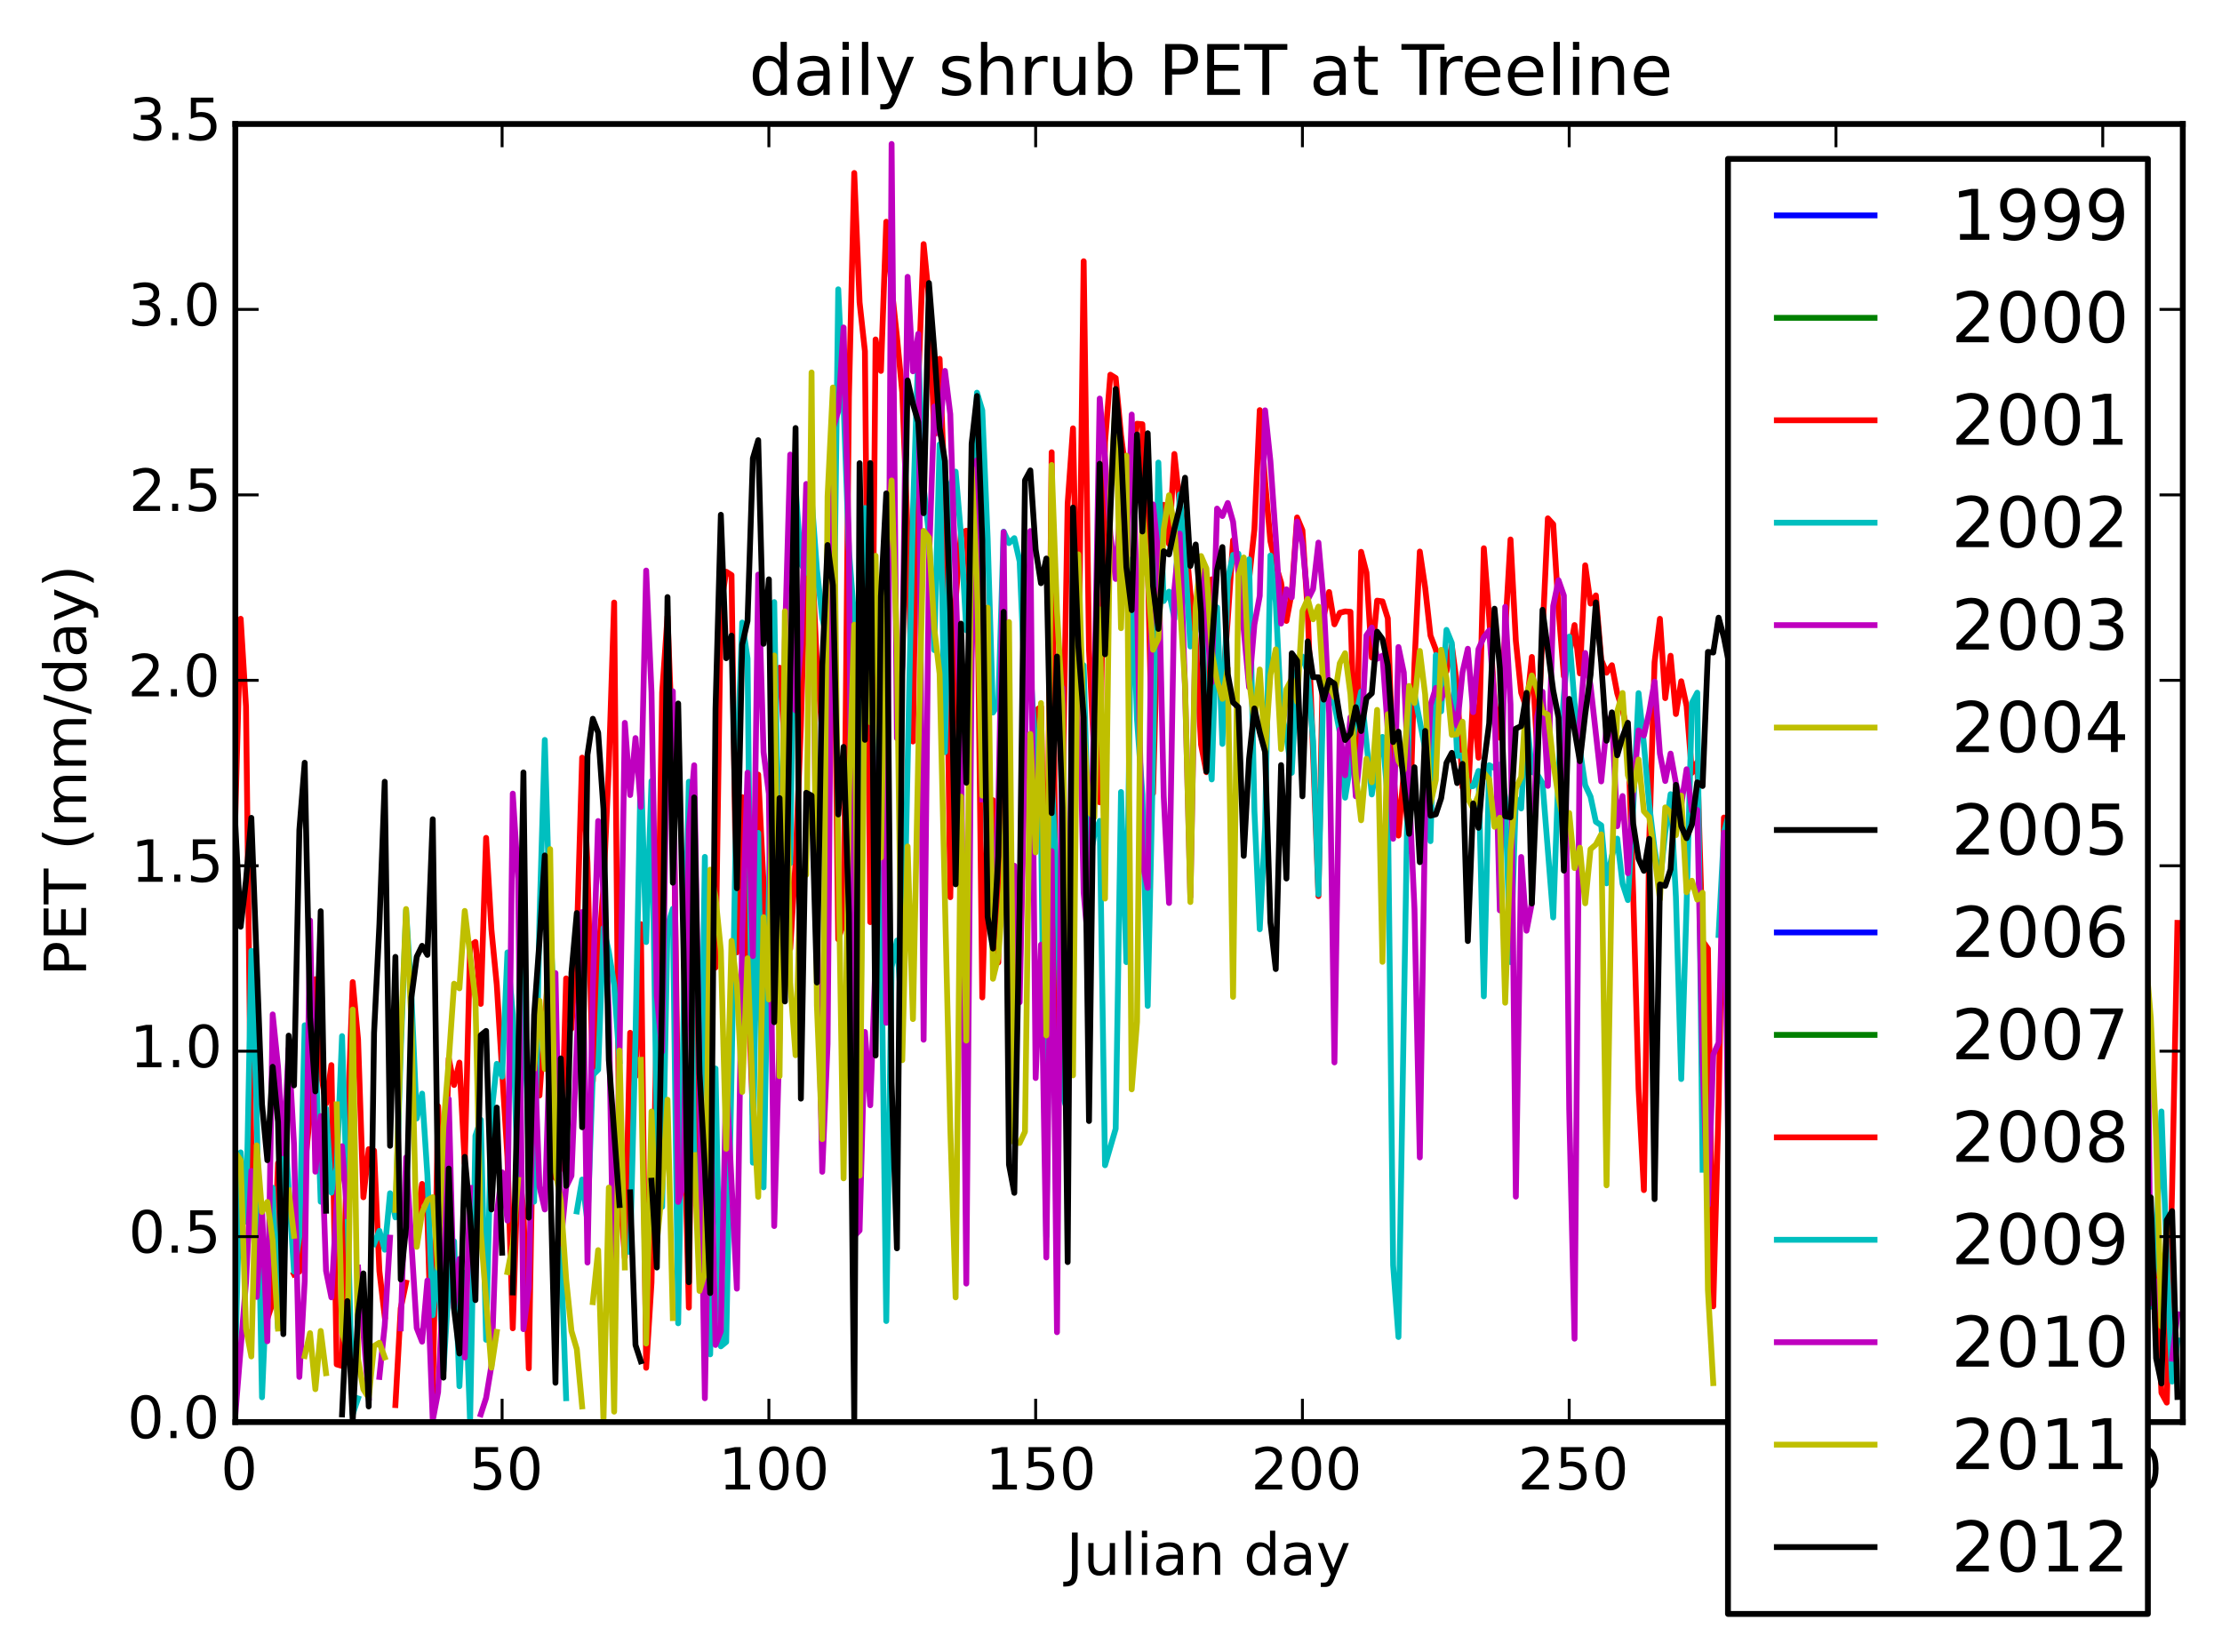 <?xml version="1.0" encoding="utf-8" standalone="no"?>
<!DOCTYPE svg PUBLIC "-//W3C//DTD SVG 1.1//EN"
  "http://www.w3.org/Graphics/SVG/1.1/DTD/svg11.dtd">
<!-- Created with matplotlib (http://matplotlib.org/) -->
<svg height="284pt" version="1.1" viewBox="0 0 382 284" width="382pt" xmlns="http://www.w3.org/2000/svg" xmlns:xlink="http://www.w3.org/1999/xlink">
 <defs>
  <style type="text/css">
*{stroke-linecap:butt;stroke-linejoin:round;}
  </style>
 </defs>
 <g id="figure_1">
  <g id="patch_1">
   <path d="
M-1.77636e-15 284.711
L382.458 284.711
L382.458 0
L-1.77636e-15 0
z
" style="fill:#ffffff;"/>
  </g>
  <g id="axes_1">
   <g id="patch_2">
    <path d="
M40.458 244.518
L375.258 244.518
L375.258 21.318
L40.458 21.318
z
" style="fill:#ffffff;"/>
   </g>
   <g id="line2d_1">
    <path clip-path="url(#p32cac9c315)" d="
M0 0" style="fill:none;stroke:#0000ff;stroke-linecap:square;"/>
   </g>
   <g id="line2d_2">
    <path clip-path="url(#p32cac9c315)" d="
M0 0" style="fill:none;stroke:#008000;stroke-linecap:square;"/>
   </g>
   <g id="line2d_3">
    <path clip-path="url(#p32cac9c315)" d="
M0 0" style="fill:none;stroke:#ff0000;stroke-linecap:square;"/>
   </g>
   <g id="line2d_4">
    <path clip-path="url(#p32cac9c315)" d="
M0 0" style="fill:none;stroke:#00bfbf;stroke-linecap:square;"/>
   </g>
   <g id="line2d_5">
    <path clip-path="url(#p32cac9c315)" d="
M0 0" style="fill:none;stroke:#bf00bf;stroke-linecap:square;"/>
   </g>
   <g id="line2d_6">
    <path clip-path="url(#p32cac9c315)" d="
M0 0" style="fill:none;stroke:#bfbf00;stroke-linecap:square;"/>
   </g>
   <g id="line2d_7">
    <path clip-path="url(#p32cac9c315)" d="
M0 0" style="fill:none;stroke:#000000;stroke-linecap:square;"/>
   </g>
   <g id="line2d_8">
    <path clip-path="url(#p32cac9c315)" d="
M0 0" style="fill:none;stroke:#0000ff;stroke-linecap:square;"/>
   </g>
   <g id="line2d_9">
    <path clip-path="url(#p32cac9c315)" d="
M0 0" style="fill:none;stroke:#008000;stroke-linecap:square;"/>
   </g>
   <g id="line2d_10">
    <path clip-path="url(#p32cac9c315)" d="
M40.458 140.035
L41.375 106.396
L42.292 121.48
L43.21 198.044
L44.127 216.224
L45.044 219.705
L45.961 226.748
L46.879 223.991
L47.796 200.006
L48.713 221.046
M50.548 219.113
L51.465 218.647
L52.382 200.827
L53.3 191.578
L54.217 168.369
L55.134 184.434
L56.051 189.753
L56.968 183.14
L57.886 234.602
L58.803 234.871
L59.72 193.872
L60.638 168.864
L61.555 178.717
L62.472 205.865
L63.389 197.591
L64.307 197.843
L65.224 218.548
L66.141 226.376
M67.976 241.598
L68.893 224.957
L69.81 220.554
M71.645 209.933
L72.562 203.572
L73.479 209.257
L74.396 240.024
L75.314 190.208
L76.231 211.067
L77.148 181.993
L78.066 186.558
L78.983 182.706
L79.9 200.067
L80.817 162.679
L81.734 161.969
L82.652 172.617
L83.569 144.065
L84.486 159.866
L85.404 169.335
L87.238 198.951
L88.155 228.399
L89.073 199.845
L89.99 208.216
L90.907 235.28
L91.824 181.56
L92.742 188.376
L94.576 162.846
L95.493 202.536
L96.411 200.878
L97.328 168.235
L98.245 176.866
L99.162 161.429
L100.08 130.273
L100.997 148.392
L101.914 185.892
L102.832 164.998
L103.749 152.407
L104.666 131.784
L105.583 103.607
L106.501 203.801
L107.418 216.286
L108.335 177.582
L109.252 185.071
L110.17 158.911
L111.087 235.186
L112.004 220.517
L112.921 174.807
L113.839 119.044
L114.756 106.02
L115.673 129.703
L116.59 192.433
L117.508 188.783
L118.425 224.833
L119.342 142.338
L120.259 201.262
L121.177 162.986
L122.094 163.094
L123.011 166.36
L123.928 104.116
L124.846 98.311
L125.763 98.88
L126.68 163.754
L127.598 137.067
L128.515 167.417
L129.432 191.62
L130.349 133.189
L131.267 151.999
L132.184 174.73
L133.101 115.996
L134.018 114.812
L134.936 128.52
L135.853 163.138
L136.77 148.18
L137.687 124.709
L138.605 92.884
L139.522 94.598
L140.439 114.268
L141.356 125.903
L142.274 113.194
L143.191 86.053
L144.108 161.51
L145.025 158.7
L145.943 68.312
L146.86 29.745
L147.777 51.977
L148.695 60.392
L149.612 158.555
L150.529 58.367
L151.446 63.779
L152.364 38.125
L153.281 49.41
L154.198 57.919
L155.115 67.467
L156.033 91.512
L156.95 127.5
L157.867 65.719
L158.784 41.973
L159.702 51.256
L160.619 74.689
L161.536 61.698
L162.453 85.759
L163.371 154.272
L164.288 103.149
L165.205 91.706
L166.122 91.253
L167.04 107.476
L167.957 93.363
L168.874 171.501
L169.792 139.55
L170.709 137.581
L171.626 165.497
L172.543 102.126
L173.461 143.572
L174.378 171.627
L175.295 168.194
L176.212 128.141
L177.13 133.982
L178.047 122.195
L178.964 121.53
L179.881 168.774
L180.799 77.763
L181.716 183.622
L182.633 138.859
L183.55 86.577
L184.468 73.652
L185.385 118.408
L186.302 44.919
L187.219 111.718
L188.137 130.369
L189.054 137.956
L189.971 76.047
L190.888 64.428
L191.806 64.995
L192.723 74.806
L193.64 82.056
L194.558 80.383
L195.475 72.859
L196.392 72.945
L197.309 96.297
L198.227 136.403
L199.144 102.821
L200.061 86.802
L200.978 93.525
L201.896 78.061
L202.813 86.621
L203.73 91.855
L204.647 101.927
L205.565 109.83
L206.482 128.045
L207.399 132.777
L208.316 99.613
L209.234 112.278
L210.151 118.724
L211.068 106.601
L211.985 92.901
L212.903 96.698
L213.82 97.252
L214.737 99.61
L215.655 91.011
L216.572 70.519
L217.489 82.795
L218.406 93.061
L219.324 97.126
L220.241 100.185
L221.158 106.767
L222.075 101.859
L222.993 88.974
L223.91 91.181
L224.827 105.338
L226.662 154.077
L227.579 105.908
L228.496 101.791
L229.413 107.35
L230.331 105.369
L231.248 105.132
L232.165 105.201
L233.082 133.696
L234 94.885
L234.917 98.458
L235.834 113.068
L236.752 103.276
L237.669 103.406
L238.586 106.322
L239.503 132.286
L240.421 143.674
L241.338 132.705
L242.255 146.321
L243.172 114.151
L244.09 94.835
L245.007 101.009
L245.924 109.292
L246.841 111.708
L247.759 115.813
L248.676 115.436
L249.593 110.993
L250.51 117.925
L251.428 135.367
L252.345 137.4
L253.262 119.55
L254.179 130.283
L255.097 94.27
L256.014 106.143
L256.931 120.485
L257.848 126.855
L258.766 108.553
L259.683 92.76
L260.6 110.204
L261.518 119.1
L262.435 121.737
L263.352 112.962
L264.269 128.891
L266.104 89.128
L267.021 90.138
L267.938 104.73
L268.856 116.27
L269.773 112.594
L270.69 107.477
L271.607 115.794
L272.525 97.205
L273.442 103.78
L274.359 102.376
L275.276 113.438
L276.194 115.669
L277.111 114.383
L278.028 119.201
L278.945 122.099
L279.863 126.117
L280.78 153.851
L281.697 187.173
L282.615 204.63
L283.532 144.625
L284.449 113.871
L285.366 106.4
L286.284 120.04
L287.201 112.752
L288.118 122.774
L289.035 117.141
L289.953 121.384
L290.87 132.884
L291.787 131.016
L292.704 161.798
L293.622 163.112
L294.539 224.623
L295.456 189.918
L296.373 140.574
L297.291 143.618
L298.208 104.19
L299.125 110.512
L300.042 225.446
L300.96 197.522
L301.877 139.763
L302.794 113.36
L303.712 132.403
L304.629 129.736
L305.546 127.881
L306.463 144.717
L307.381 136.346
L308.298 146.103
L309.215 140.008
L310.132 146.294
L311.05 93.138
L312.884 113.94
L313.801 133.538
L314.719 130.348
L315.636 116.342
L316.553 130.003
L317.47 131.321
L318.388 137.968
L320.222 205.739
L321.139 227.207
L322.057 232.119
L322.974 234.241
L323.891 194.065
L324.808 206.71
L325.726 192.348
L326.643 193.95
L327.56 228.25
L328.478 216.626
L329.395 237.672
L330.312 201.899
L331.229 184.378
L332.147 137.889
L333.064 136.993
L333.981 145.532
L334.898 132.955
L335.816 140.838
L336.733 158.01
L337.65 185.524
L338.567 154.057
L339.485 185.79
L340.402 200.449
L341.319 143.078
L342.236 147.816
L343.154 171.629
L344.071 159.902
L344.988 183.235
L345.905 221.746
L346.823 209.897
L347.74 172.416
L348.657 215.835
L349.575 233.08
L350.492 159.404
L351.409 142.303
L352.326 141.228
L353.244 180.952
L354.161 210.305
L355.078 165.144
L355.995 146.06
L356.913 183.572
L358.747 242.507
L359.664 240.564
L360.582 214.894
L361.499 210.206
L362.416 200.167
L363.333 183.131
L364.251 229.263
L365.168 196.532
L366.085 221.671
L367.002 238.821
L367.92 228.94
L368.837 216.051
M370.672 218.483
L371.589 239.493
L372.506 241.176
L373.423 204.445
L374.341 158.683
L374.341 158.683" style="fill:none;stroke:#ff0000;stroke-linecap:square;"/>
   </g>
   <g id="line2d_11">
    <path clip-path="url(#p32cac9c315)" d="
M40.458 233.747
L41.375 198.148
L42.292 210.066
L43.21 163.488
L44.127 190.745
L45.044 240.255
L45.961 218.454
L46.879 204.228
L47.796 228.35
L48.713 190.338
L50.548 218.642
L51.465 212.581
L52.382 176.291
L53.3 185.782
L54.217 180.103
L55.134 206.633
L56.051 190.601
L56.968 205.071
L57.886 200.759
L58.803 178.156
L59.72 207.633
L60.638 243.156
L61.555 240.456
M64.307 213.896
L65.224 211.635
L66.141 214.886
L67.058 205.173
L67.976 209.326
L68.893 180.706
L69.81 156.55
L70.727 171.078
L71.645 192.32
L72.562 188.042
L73.479 202.094
L74.396 226.138
L75.314 216.723
L76.231 235.791
L77.148 220.961
L78.066 213.431
L78.983 238.35
L79.9 218.857
L80.817 244.486
L81.734 195.283
L82.652 192.543
L83.569 230.373
L84.486 191.617
L85.404 182.925
L86.321 185.115
L87.238 163.764
L88.155 174.447
L89.073 206.183
L89.99 165.085
L90.907 199.644
L91.824 206.618
L92.742 158.208
L93.659 127.228
L94.576 159.248
L95.493 177.594
L96.411 214.78
L97.328 240.416
M99.162 208.297
L100.08 202.818
L100.997 210.105
L101.914 184.866
L102.832 183.93
L103.749 159.572
L104.666 163.642
L105.583 169.334
L106.501 182.44
M108.335 215.245
L109.252 178.283
L110.17 131.169
L111.087 161.978
L112.004 134.303
L112.921 194.745
L113.839 207.509
L114.756 159.294
L115.673 156.257
L116.59 227.535
L117.508 175.524
L118.425 134.415
L119.342 200.499
L120.259 207.504
L121.177 147.339
L122.094 232.873
L123.011 183.729
L123.928 231.496
L124.846 230.745
L125.763 184.631
L126.68 132.247
L127.598 107.044
L128.515 113.235
L129.432 199.921
L130.349 143.21
L131.267 204.16
L133.101 103.526
L134.018 156.279
L134.936 118.382
L135.853 148.438
L136.77 83.528
L137.687 96.937
L138.605 98.472
L139.522 85.614
L140.439 97.91
L141.356 106.22
L142.274 110.312
L143.191 122.064
L144.108 49.744
L145.025 69.429
L145.943 94.617
L146.86 106.335
L147.777 197.987
L148.695 87.343
L150.529 138.906
L151.446 156.315
L152.364 227.149
L153.281 166.311
L154.198 161.724
L155.115 175.323
L156.95 88.095
L157.867 60.474
L158.784 83.692
L159.702 91.923
L160.619 111.782
L161.536 76.411
L162.453 129.331
L163.371 83.419
L164.288 81.097
L165.205 91.888
L166.122 108.367
L167.04 96.291
L167.957 67.518
L168.874 70.579
L169.792 92.498
L170.709 122.518
L171.626 121.062
L172.543 91.412
L173.461 93.384
L174.378 92.532
L175.295 96.533
L176.212 118.333
L177.13 114.936
L178.047 129.246
L178.964 141.627
L179.881 212.593
L180.799 133.587
L181.716 152.582
L182.633 188.289
L183.55 191.041
L184.468 112.132
L185.385 113.758
L186.302 114.411
L187.219 148.094
L188.137 143.55
L189.054 141.15
L189.971 200.359
L191.806 194.077
L192.723 136.182
L193.64 165.435
L194.558 96.145
L195.475 123.689
L196.392 136.581
L197.309 172.961
L198.227 130.696
L199.144 79.53
L200.061 103.346
L200.978 101.728
L201.896 106.405
L202.813 85.019
L203.73 96.197
L204.647 111.157
L205.565 108.491
L206.482 101.955
L207.399 126.098
L208.316 134.02
L209.234 104.432
L210.151 127.913
L211.068 99.661
L211.985 95.418
L212.903 95.211
L213.82 103.209
L214.737 96.177
L215.655 139.406
L216.572 159.783
L217.489 142.276
L218.406 95.519
L219.324 103.526
L220.241 122.253
L221.158 126.528
L222.075 132.879
L222.993 115.29
L223.91 112.893
L224.827 115.701
L225.744 127.399
L226.662 153.791
L227.579 115.159
L228.496 119.4
L229.413 121.175
L230.331 125.906
L231.248 137.153
L232.165 131.467
L233.082 123.163
L234 118.914
L235.834 136.603
L236.752 131.083
L237.669 126.705
L238.586 137.304
L239.503 217.548
L240.421 229.892
L242.255 120.468
L243.172 119.347
L245.007 128.728
L245.924 144.632
L246.841 112.633
L247.759 122.302
L248.676 108.306
L249.593 110.563
L250.51 129.954
L251.428 129.882
L252.345 135.265
L253.262 135.168
L254.179 132.558
L255.097 171.314
L256.014 131.572
L256.931 132.053
L257.848 131.46
L258.766 137.156
L259.683 165.429
L260.6 137.247
L261.518 139.009
L262.435 122.704
L263.352 132.711
L264.269 133.138
L265.187 134.658
L267.021 157.75
L267.938 132.619
L268.856 119.605
L269.773 109.468
L270.69 120.884
L271.607 128.869
L272.525 135.014
L273.442 136.982
L274.359 141.304
L275.276 141.91
L276.194 151.886
L277.111 147.183
L278.028 144.199
L278.945 151.957
L279.863 154.765
L280.78 138.812
L281.697 119.182
L282.615 127.963
L283.532 138.377
L284.449 146.042
L285.366 151.599
L286.284 143.156
L287.201 136.554
L288.118 154.246
L289.035 185.536
L289.953 155.625
L290.87 120.86
L291.787 119.109
L292.704 201.134
M295.456 160.77
L296.373 143.259
L297.291 139.64
L298.208 168.748
L299.125 150.572
L300.042 135.702
L300.96 142.747
L301.877 196.732
L302.794 215.743
L303.712 195.104
L304.629 169.828
L305.546 174.411
L306.463 181.229
L307.381 206.628
L308.298 193.608
L309.215 199.447
L310.132 163.842
L311.05 188.229
L311.967 176.605
L312.884 140.62
L313.801 195.889
L314.719 241.252
L315.636 194.409
L316.553 214.514
L317.47 228.439
L318.388 202.417
L319.305 188.835
L320.222 181.233
L321.139 161.003
L322.057 160.446
L322.974 159.572
L323.891 212.694
L324.808 197.531
L325.726 169.074
L326.643 153.642
L327.56 163.722
L328.478 217.272
M330.312 228.479
L331.229 221.445
L332.147 165.533
L333.064 162.73
L333.981 152.907
L334.898 204.263
L335.816 164.333
L336.733 187.31
L337.65 183.347
L338.567 225.095
L339.485 199.697
L340.402 190.3
L341.319 191.289
L342.236 190.339
L343.154 211.272
L344.071 213.665
L344.988 199.093
M346.823 183.309
L347.74 186.412
L348.657 169.696
L349.575 162.954
L350.492 182.368
L351.409 177.436
L352.326 233.117
L353.244 197.604
L354.161 180.45
L355.078 173.666
L355.995 152.648
L356.913 207.675
L357.83 242.925
L358.747 219.187
L359.664 224.73
M361.499 227.223
L362.416 236.664
L363.333 229.237
L364.251 220.018
L365.168 215.276
M367.002 230.307
L367.92 172.784
L368.837 205.839
L369.754 224.689
L370.672 214.268
L371.589 191.116
L372.506 216.211
L373.423 237.558
L374.341 230.458
L374.341 230.458" style="fill:none;stroke:#00bfbf;stroke-linecap:square;"/>
   </g>
   <g id="line2d_12">
    <path clip-path="url(#p32cac9c315)" d="
M40.458 243.253
L42.292 220.499
L43.21 201.331
L44.127 223
L45.044 207.947
L45.961 230.621
L46.879 174.424
L47.796 183.42
L48.713 198.318
L49.63 180.286
L50.548 196.838
L51.465 236.758
L52.382 220.291
L53.3 158.278
L54.217 201.468
L55.134 191.908
L56.051 218.5
L56.968 223.077
L57.886 206.735
L58.803 197.088
L59.72 209.111
M61.555 217.955
L63.389 240.324
M65.224 236.754
L66.141 227.915
L67.058 212.813
M68.893 228.411
L69.81 199.021
L71.645 228.355
L72.562 230.695
L73.479 220.18
L74.396 244.224
L75.314 239.38
L76.231 220.648
L77.148 188.979
L78.066 224.868
L78.983 216.471
L79.9 233.415
L80.817 204.253
M82.652 243.194
L83.569 240.368
L84.486 234.802
L85.404 208.827
L86.321 201.574
L87.238 209.884
L88.155 136.462
L89.073 151.181
L89.99 228.547
L90.907 221.335
L91.824 179.731
L92.742 204.021
L93.659 207.964
L94.576 178.468
L95.493 167.313
L96.411 213.816
L97.328 204.078
L98.245 202.169
L100.08 156.831
L100.997 217.092
L101.914 169.697
L102.832 141.174
L103.749 153.693
L104.666 174.165
L105.583 226.166
L106.501 181.864
L107.418 124.294
L108.335 136.702
L109.252 126.907
L110.17 138.751
L111.087 98.101
L112.004 119.048
L112.921 171.207
L113.839 180.825
L114.756 119.585
L115.673 118.864
L116.59 206.665
L117.508 203.684
L118.425 142.609
L119.342 131.585
L121.177 240.427
L122.094 189.623
L123.011 231.263
L123.928 228.89
L124.846 185.07
L126.68 221.584
L127.598 160.765
L128.515 132.857
L129.432 164.391
L130.349 98.799
L131.267 129.323
L132.184 136.493
L133.101 210.813
L134.018 178.068
L134.936 110.218
L135.853 78.163
L136.77 122.141
L137.687 110.816
L138.605 83.214
L139.522 87.006
L140.439 156.995
L141.356 201.489
L142.274 179.498
L143.191 73.657
L144.108 70.699
L145.025 56.312
L145.943 93.725
L146.86 212.546
L147.777 211.57
L148.695 177.442
L149.612 190.046
L150.529 164.928
L151.446 108.355
L152.364 175.868
L153.281 24.755
L154.198 126.928
L155.115 114.508
L156.033 47.6
L156.95 63.848
L157.867 57.401
L158.784 178.774
L159.702 96.737
L160.619 69.901
L161.536 74.674
L162.453 63.772
L163.371 71.241
L164.288 100.643
L165.205 125.824
L166.122 220.708
L167.04 113.443
L167.957 79.136
L168.874 137.464
M170.709 157.384
L171.626 139.008
L172.543 91.479
L173.461 180.099
L174.378 148.856
L175.295 172.332
L176.212 128.634
L177.13 91.31
L178.047 185.363
L178.964 162.436
L179.881 216.224
L180.799 146.345
L181.716 229.068
L182.633 118.262
L183.55 199.375
L184.468 96.457
L185.385 110.425
L186.302 153.531
L187.219 163.915
L188.137 119.445
L189.054 68.532
L189.971 78.93
L190.888 91.875
L191.806 99.549
L192.723 85.076
L193.64 99.748
L194.558 71.281
L195.475 103.674
L196.392 148.383
L197.309 152.661
L198.227 86.732
L199.144 95.488
L200.061 136.878
L200.978 155.263
L201.896 101.326
L202.813 91.752
L203.73 118.368
L204.647 154.209
L205.565 106.669
L206.482 97.896
L207.399 106.668
L208.316 117.342
L209.234 87.447
L210.151 88.729
L211.068 86.486
L211.985 89.71
L212.903 98.339
L214.737 118.179
L215.655 107.372
L216.572 102.455
L217.489 70.558
L218.406 79.31
L219.324 92.406
L220.241 107.219
L221.158 101.33
L222.075 102.714
L222.993 89.673
L223.91 93.582
L224.827 103.122
L225.744 101.281
L226.662 93.297
L227.579 103.582
L228.496 122.621
L229.413 182.677
L230.331 125.449
L231.248 133.296
L232.165 123.325
L233.082 136.913
L234 127.734
L234.917 109.243
L235.834 107.904
L236.752 113.282
L237.669 112.73
L238.586 125.467
L239.503 144.221
L240.421 111.252
L241.338 115.65
L243.172 156.287
L244.09 199.016
L245.007 139.296
L245.924 121.231
L246.841 118.29
L247.759 120.142
L248.676 118.092
L249.593 122.102
L250.51 124.779
L251.428 115.609
L252.345 111.552
L253.262 122.453
L254.179 111.608
L255.097 109.557
L256.014 108.395
L256.931 120.815
L257.848 156.54
L258.766 104.341
L259.683 121.104
L260.6 205.758
L261.518 147.354
L262.435 160.031
L263.352 155.255
L264.269 123.205
L265.187 118.946
L266.104 135.129
L267.021 104.202
L267.938 99.77
L268.856 102.411
L269.773 190.704
L270.69 230.182
L271.607 123.972
L272.525 112.277
L273.442 117.933
L275.276 134.362
L276.194 125.021
L277.111 122.952
L278.028 142.06
L278.945 136.878
L279.863 150.148
L280.78 135.988
L281.697 125.592
L282.615 126.468
L283.532 122.411
L284.449 117.191
L285.366 129.574
L286.284 134.291
L287.201 129.578
L288.118 134.674
L289.035 138.433
L289.953 132.271
L290.87 139.461
L291.787 139.272
L292.704 182.553
L293.622 207.206
L294.539 181.35
L295.456 179.309
L296.373 143.176
L297.291 209.953
L298.208 183.323
L299.125 164.696
L300.042 172.5
L300.96 138.611
L301.877 130.035
L302.794 128.265
L303.712 147.652
L304.629 157.013
L305.546 150.879
L306.463 128.88
L307.381 117.322
L308.298 130.82
L309.215 132.734
L310.132 141.148
L311.05 215.005
L311.967 242.404
L312.884 205.701
L313.801 223.34
L314.719 173.265
L315.636 132.948
L316.553 147.489
L317.47 158.15
L318.388 216.989
L319.305 169.776
L320.222 163.679
L321.139 168.775
L322.057 154.444
L322.974 165.356
L323.891 165.109
L324.808 219.609
L325.726 221.98
L326.643 183.748
L327.56 237.557
L328.478 222.601
L329.395 186.549
L330.312 193.192
L331.229 239.073
L332.147 207.909
L333.064 199.797
L333.981 171.828
L334.898 198.415
M340.402 182.585
L341.319 166.161
L342.236 178.863
L343.154 204.784
L344.071 221.738
L344.988 189.009
L345.905 191.888
M347.74 238.064
L348.657 215.63
L349.575 221.25
L350.492 236.649
L351.409 241.281
L352.326 223.333
L353.244 196.859
L354.161 219.081
L355.078 231.959
L355.995 230.831
L356.913 218.092
L357.83 216.281
L358.747 236.132
L359.664 225.8
L360.582 189.148
L361.499 185.337
L362.416 218.679
L363.333 241.026
L364.251 226.628
L365.168 198.452
L366.085 236.354
L367.002 231.113
L367.92 189.018
L368.837 138.725
L369.754 224.091
L370.672 220.309
L371.589 226.596
M373.423 233.621
L374.341 225.973
L374.341 225.973" style="fill:none;stroke:#bf00bf;stroke-linecap:square;"/>
   </g>
   <g id="line2d_13">
    <path clip-path="url(#p32cac9c315)" d="
M40.458 198.185
L41.375 199.525
L42.292 228.499
L43.21 233.235
L44.127 196.947
L45.044 208.391
L45.961 206.664
L46.879 213.284
L47.796 228.44
M49.63 204.689
L50.548 212.497
M52.382 233.16
L53.3 229.225
L54.217 238.864
L55.134 228.849
L56.051 236.11
M57.886 189.891
L58.803 229.109
L59.72 232.04
L60.638 173.587
L61.555 233.663
L62.472 238.893
L63.389 240.356
L64.307 231.437
L65.224 230.882
L66.141 233.395
M67.976 208.045
L68.893 178.947
L69.81 156.301
L70.727 175.723
L71.645 214.383
L72.562 208.505
L73.479 206.378
L74.396 205.846
L75.314 218.008
L76.231 193.812
L77.148 182.388
L78.066 169.143
L78.983 169.939
L79.9 156.631
L81.734 171.816
L82.652 211.83
L84.486 235.172
L85.404 229.018
M87.238 218.729
L88.155 213.993
L89.073 202.881
M91.824 183.651
L92.742 172.069
L93.659 183.796
L94.576 146.006
L95.493 201.296
L96.411 206.466
L97.328 219.925
L98.245 228.864
L99.162 231.972
L100.08 241.824
M101.914 223.898
L102.832 214.958
L103.749 244.26
L104.666 204.204
L105.583 242.73
L106.501 180.627
L107.418 217.937
M110.17 182.227
L111.087 231.016
L112.004 191.115
L112.921 213.676
L113.839 204.362
L114.756 189.089
L115.673 226.639
M119.342 198.62
L120.259 221.969
L121.177 218.889
L122.094 149.535
L123.011 154.219
L123.928 163.459
L124.846 197.53
L125.763 161.768
L126.68 169.34
L127.598 187.753
L128.515 164.77
L129.432 188.93
L130.349 205.787
L131.267 157.713
L132.184 171.855
L133.101 112.712
L134.018 185.043
L134.936 105.105
L135.853 168.939
L136.77 181.442
L137.687 149.896
L138.605 150.413
L139.522 64.045
L140.439 172.875
L141.356 195.865
L142.274 85.377
L143.191 66.631
L144.108 146.715
L145.025 202.61
L145.943 136.562
L146.86 107.414
L147.777 202.16
L148.695 108.526
L149.612 124.203
L150.529 95.567
L151.446 147.457
L152.364 96.073
L153.281 82.614
L154.198 111.132
L155.115 182.292
L156.033 145.544
L156.95 175.224
L157.867 129.935
L158.784 91.28
L159.702 92.439
L160.619 108.033
L161.536 115.86
L163.371 193.904
L164.288 223.079
L165.205 136.968
L166.122 178.932
L167.04 80.425
L167.957 100.224
L168.874 136.801
L169.792 104.472
L170.709 168.298
L171.626 164.502
L172.543 151.865
L173.461 106.959
L174.378 196.464
L175.295 196.534
L176.212 194.598
L177.13 126.198
L178.047 146.57
L178.964 120.891
L179.881 178.036
L180.799 79.957
L181.716 105.083
L182.633 121.24
L183.55 171.106
L184.468 184.903
L185.385 95.319
L186.302 125.241
L187.219 139.659
L188.137 140.505
L189.054 104.761
L189.971 154.508
L190.888 85.048
L191.806 68.975
L192.723 108.016
L193.64 78.343
L194.558 187.31
L195.475 175.713
L196.392 86.951
L198.227 111.724
L199.144 109.806
L200.061 91.02
L200.978 85.158
L201.896 90.668
L202.813 103.278
L203.73 117.722
L204.647 155.103
L205.565 104.377
L206.482 95.608
L207.399 97.749
L208.316 112.043
L209.234 117.039
L210.151 120.166
L211.068 114.908
L211.985 171.405
L212.903 98.926
L213.82 95.859
L214.737 116.776
L215.655 124.303
L216.572 115.113
L217.489 129.45
L218.406 116.041
L219.324 111.654
L220.241 128.799
L221.158 118.488
L222.075 116.737
L222.993 120.67
L223.91 105.044
L224.827 102.98
L225.744 106.481
L226.662 104.298
L227.579 119.057
L228.496 117.832
L229.413 119.848
L230.331 114.049
L231.248 112.319
L232.165 119.363
L233.082 133.203
L234 141.042
L234.917 130.477
L235.834 134.512
L236.752 122.065
L237.669 165.387
L238.586 122.8
L239.503 125.603
L240.421 130.821
L241.338 132.375
L242.255 117.945
L243.172 120.874
L244.09 111.926
L245.007 119.413
L245.924 138.179
L246.841 134.136
L247.759 111.736
L248.676 116.636
L249.593 126.357
L250.51 126.247
L251.428 124.094
L252.345 137.251
L253.262 139.008
L254.179 136.72
L255.097 132.891
L256.014 133.995
L256.931 142.165
L257.848 140.603
L258.766 172.416
L259.683 146.1
L260.6 135.581
L261.518 133.591
L262.435 119.565
L263.352 116.148
L264.269 118.542
L265.187 122.404
L266.104 122.884
L267.021 130.994
L267.938 137.128
L268.856 141.351
L269.773 139.795
L270.69 149.261
L271.607 145.762
L272.525 155.319
L273.442 146.016
L274.359 145.21
L275.276 143.466
L276.194 203.816
L277.111 148.995
L278.028 122.336
L278.945 119.158
L279.863 133.294
L280.78 135.97
L281.697 130.6
L282.615 139.497
L283.532 140.497
L284.449 147.098
L285.366 154.614
L286.284 138.832
L287.201 139.682
L288.118 143.601
L289.035 136.806
L289.953 153.412
L290.87 151.44
L291.787 154.686
L292.704 153.504
L293.622 221.837
L294.539 237.819
M297.291 182.546
L298.208 153.262
L299.125 215.992
L300.042 195.417
L300.96 152.024
L301.877 146.25
L302.794 142.96
L303.712 169.519
L304.629 240.929
L305.546 166.835
L306.463 140.707
L307.381 159.84
L308.298 147.836
L309.215 162.072
L310.132 173.484
L311.05 166.543
L311.967 199.567
L312.884 151.21
L313.801 119.853
L314.719 132.836
L315.636 132.752
L316.553 140.512
L317.47 160.073
L318.388 192.513
L319.305 151.517
L320.222 122.481
L321.139 152.165
L322.057 212.747
L323.891 234.319
L324.808 237.296
L326.643 161.287
L327.56 155.488
L328.478 172.227
L329.395 206.107
L330.312 218.013
L331.229 157.435
L332.147 134.564
L333.981 231.571
L334.898 233.615
L335.816 223.353
L336.733 174.359
L337.65 193.394
L338.567 216.963
L339.485 170.167
L340.402 199.277
L341.319 196.375
L342.236 138.485
L343.154 139.597
L344.071 184.755
L344.988 220.589
L345.905 202.423
L346.823 154.572
L347.74 155.184
L348.657 172.928
L349.575 183.172
L350.492 183.727
L351.409 156.639
L352.326 162.87
L353.244 162.69
L354.161 163.355
L355.078 171.027
L355.995 177.496
L356.913 173.771
L357.83 186.009
L358.747 173.047
L359.664 202.254
L361.499 197.158
L362.416 185.437
L363.333 176.489
L364.251 166.448
L365.168 197.3
L366.085 150.955
L367.002 143.456
L367.92 153.052
L369.754 175.025
L370.672 195.712
L371.589 228.085
L372.506 210.407
M374.341 196.22" style="fill:none;stroke:#bfbf00;stroke-linecap:square;"/>
   </g>
   <g id="line2d_14">
    <path clip-path="url(#p32cac9c315)" d="
M40.458 141.974
L41.375 159.343
L42.292 151.361
L43.21 140.628
L45.044 189.877
L45.961 199.493
L46.879 183.431
L47.796 192.887
L48.713 229.401
L49.63 178.071
L50.548 186.631
L51.465 142.701
L52.382 131.151
L53.3 174.847
L54.217 187.661
L55.134 156.68
L56.051 208.181
M58.803 243.204
L59.72 223.716
L60.638 244.333
L61.555 226.046
L62.472 218.962
L63.389 241.833
L64.307 177.599
L65.224 159.011
L66.141 134.418
L67.058 197.013
L67.976 164.529
L68.893 219.998
L69.81 211.016
L70.727 171.475
L71.645 164.505
L72.562 162.629
L73.479 164.188
L74.396 140.865
L75.314 206.423
L76.231 236.879
L77.148 200.934
L78.066 225.083
L78.983 232.728
L79.9 198.922
L80.817 209.014
L81.734 223.546
L82.652 178.008
L83.569 177.262
L84.486 207.962
L85.404 190.444
L86.321 215.395
M88.155 222.232
L89.073 183.619
L89.99 132.821
L90.907 209.372
L91.824 174.516
L92.742 161.869
L93.659 147.088
L94.576 201.227
L95.493 237.761
L96.411 181.994
L97.328 203.904
L98.245 167.243
L99.162 156.99
L100.08 193.825
L100.997 129.78
L101.914 123.587
L102.832 125.965
L103.749 139.123
L104.666 182.241
L106.501 207.197
M108.335 205.018
L109.252 231.27
L110.17 234.071
M112.004 203.016
L112.921 217.946
L113.839 170.226
L114.756 102.664
L115.673 151.779
L116.59 120.962
L117.508 163.212
L118.425 220.474
L119.342 137.118
L120.259 184.545
L121.177 200.669
L122.094 222.338
L123.011 121.845
L123.928 88.512
L124.846 113.177
L125.763 109.292
L126.68 152.723
L127.598 110.828
L128.515 106.76
L129.432 78.81
L130.349 75.689
L131.267 110.7
L132.184 99.614
L133.101 175.759
L134.018 137.235
L134.936 172.2
L135.853 116.505
L136.77 73.594
L137.687 188.907
L138.605 136.316
L139.522 136.805
L140.439 168.935
L141.356 114.446
L142.274 93.717
L143.191 100.63
L144.108 140.044
L145.025 128.427
L145.943 157.21
L146.86 244.325
L147.777 79.641
L148.695 127.212
L149.612 79.616
L150.529 181.492
L151.446 102.52
L152.364 84.832
L153.281 186.028
L154.198 214.649
L155.115 116.218
L156.033 65.416
L156.95 69.458
L157.867 72.578
L158.784 88.241
L159.702 48.668
L160.619 60.206
L161.536 73.562
L162.453 79.283
L163.371 105.221
L164.288 152.054
L165.205 107.231
L166.122 134.584
L167.04 76.289
L167.957 68.087
L168.874 92.949
L169.792 157.625
L170.709 163.096
L171.626 147.213
L172.543 105.205
L173.461 200.247
L174.378 205.108
L175.295 155.178
L176.212 82.583
L177.13 80.879
L178.047 94.486
L178.964 100.282
L179.881 96.033
L180.799 139.809
L181.716 112.892
L182.633 138.782
L183.55 217.008
L184.468 87.273
L185.385 111.068
L186.302 123.375
L187.219 192.757
L188.137 123.255
L189.054 79.742
L189.971 112.499
L190.888 87.958
L191.806 66.884
L192.723 77.116
L193.64 97.473
L194.558 104.904
L195.475 74.707
L196.392 91.387
L197.309 74.495
L198.227 100.783
L199.144 108.139
L200.061 94.785
L200.978 95.338
L201.896 90.903
L202.813 87.194
L203.73 82.141
L204.647 97.313
L205.565 93.623
L206.482 105.199
L207.399 132.651
L208.316 111.217
L209.234 98.027
L210.151 94.067
L211.068 115.894
L211.985 120.779
L212.903 121.607
L213.82 147.163
L214.737 130.508
L215.655 121.813
L216.572 125.923
L217.489 129.281
L218.406 158.597
L219.324 166.625
L220.241 131.554
L221.158 151.06
L222.075 112.324
L222.993 113.599
L223.91 136.92
L224.827 110.283
L225.744 116.423
L226.662 116.46
L227.579 120.297
L228.496 116.934
L229.413 117.569
L230.331 123.281
L231.248 127.241
L232.165 126.143
L233.082 121.592
L234 125.697
L234.917 120.081
L235.834 119.211
L236.752 108.615
L237.669 109.874
L238.586 114.393
L239.503 127.59
L240.421 125.807
L242.255 143.374
L243.172 131.93
L244.09 148.246
L245.007 125.677
L245.924 140.249
L246.841 140.02
L247.759 137.249
L248.676 131.161
L249.593 129.451
L250.51 134.647
L251.428 131.347
L252.345 161.809
L253.262 138.15
L254.179 142.342
L255.097 131.391
L256.014 124.385
L256.931 104.662
L257.848 114.913
L258.766 140.341
L259.683 140.533
L260.6 125.283
L261.518 124.845
L262.435 119.14
L263.352 155.355
L264.269 133.199
L265.187 104.854
L267.021 118.713
L267.938 123.394
L268.856 149.702
L269.773 120.171
L271.607 130.886
L272.525 122.808
L273.442 116.051
L274.359 103.585
L275.276 113.926
L276.194 127.363
L277.111 122.49
L278.028 129.867
L278.945 126.67
L279.863 124.285
L280.78 141.666
L281.697 147.67
L282.615 149.734
L283.532 144.241
L284.449 206.182
L285.366 152.083
L286.284 152.313
L287.201 149.464
L288.118 134.951
L289.035 142.061
L289.953 144.117
L290.87 141.779
L291.787 134.52
L292.704 135.15
L293.622 112.094
L294.539 112.198
L295.456 106.207
L296.373 109.634
L297.291 114.294
L298.208 114.546
L299.125 128.442
L300.042 134.051
L300.96 136.023
L301.877 135.761
L302.794 187.232
L303.712 158.356
L304.629 168.708
L305.546 173.088
L306.463 143.808
L307.381 131.334
L308.298 161.86
L309.215 184.16
L310.132 148.48
L311.05 232.447
M312.884 218.765
L313.801 218.9
L314.719 178.414
L315.636 192.181
L316.553 226.209
L317.47 175.035
L318.388 158.247
L319.305 154.34
L320.222 182.5
L321.139 163.456
L322.057 176.45
L322.974 163.933
L323.891 182.981
L324.808 170.092
L326.643 202.327
L327.56 242.643
L328.478 220.192
L329.395 225.026
L330.312 215.14
L331.229 217.558
L332.147 213.788
L333.064 204.114
L333.981 187.627
L334.898 220.841
L335.816 211.393
L336.733 212.449
L337.65 202.276
L338.567 227.177
L339.485 178.093
L340.402 145.664
L341.319 197.811
L342.236 217.961
L343.154 194.745
L344.071 174.941
L344.988 194.407
L345.905 207.173
L346.823 227.811
L347.74 225.526
M349.575 178.44
L350.492 213.225
L351.409 227.967
L353.244 187.35
L354.161 215.811
L355.078 195.516
L355.995 232.249
L356.913 206.073
L357.83 238.12
L358.747 209.051
L359.664 223.803
L360.582 227.317
M362.416 225.31
L363.333 211.489
L364.251 203.429
L365.168 142.808
L366.085 135.739
L367.002 191.635
L367.92 231.494
L368.837 230.956
L369.754 205.886
L370.672 233.536
L371.589 237.886
L372.506 209.797
L373.423 208.244
L374.341 240.211
L374.341 240.211" style="fill:none;stroke:#000000;stroke-linecap:square;"/>
   </g>
   <g id="patch_3">
    <path d="
M40.458 21.318
L375.258 21.318" style="fill:none;stroke:#000000;stroke-linecap:square;stroke-linejoin:miter;"/>
   </g>
   <g id="patch_4">
    <path d="
M375.258 244.518
L375.258 21.318" style="fill:none;stroke:#000000;stroke-linecap:square;stroke-linejoin:miter;"/>
   </g>
   <g id="patch_5">
    <path d="
M40.458 244.518
L375.258 244.518" style="fill:none;stroke:#000000;stroke-linecap:square;stroke-linejoin:miter;"/>
   </g>
   <g id="patch_6">
    <path d="
M40.458 244.518
L40.458 21.318" style="fill:none;stroke:#000000;stroke-linecap:square;stroke-linejoin:miter;"/>
   </g>
   <g id="matplotlib.axis_1">
    <g id="xtick_1">
     <g id="line2d_15">
      <defs>
       <path d="
M0 0
L0 -4" id="m93b0483c22" style="stroke:#000000;stroke-width:0.5;"/>
      </defs>
      <g>
       <use style="stroke:#000000;stroke-width:0.5;" x="40.458" xlink:href="#m93b0483c22" y="244.518"/>
      </g>
     </g>
     <g id="line2d_16">
      <defs>
       <path d="
M0 0
L0 4" id="m741efc42ff" style="stroke:#000000;stroke-width:0.5;"/>
      </defs>
      <g>
       <use style="stroke:#000000;stroke-width:0.5;" x="40.458" xlink:href="#m741efc42ff" y="21.318"/>
      </g>
     </g>
     <g id="text_1">
      <!-- 0 -->
      <defs>
       <path d="
M31.781 66.406
Q24.172 66.406 20.328 58.906
Q16.5 51.422 16.5 36.375
Q16.5 21.391 20.328 13.891
Q24.172 6.391 31.781 6.391
Q39.453 6.391 43.281 13.891
Q47.125 21.391 47.125 36.375
Q47.125 51.422 43.281 58.906
Q39.453 66.406 31.781 66.406
M31.781 74.219
Q44.047 74.219 50.516 64.516
Q56.984 54.828 56.984 36.375
Q56.984 17.969 50.516 8.266
Q44.047 -1.422 31.781 -1.422
Q19.531 -1.422 13.062 8.266
Q6.594 17.969 6.594 36.375
Q6.594 54.828 13.062 64.516
Q19.531 74.219 31.781 74.219" id="BitstreamVeraSans-Roman-30"/>
      </defs>
      <g transform="translate(37.938 256.117)scale(0.1 -0.1)">
       <use xlink:href="#BitstreamVeraSans-Roman-30"/>
      </g>
     </g>
    </g>
    <g id="xtick_2">
     <g id="line2d_17">
      <g>
       <use style="stroke:#000000;stroke-width:0.5;" x="86.321" xlink:href="#m93b0483c22" y="244.518"/>
      </g>
     </g>
     <g id="line2d_18">
      <g>
       <use style="stroke:#000000;stroke-width:0.5;" x="86.321" xlink:href="#m741efc42ff" y="21.318"/>
      </g>
     </g>
     <g id="text_2">
      <!-- 50 -->
      <defs>
       <path d="
M10.797 72.906
L49.516 72.906
L49.516 64.594
L19.828 64.594
L19.828 46.734
Q21.969 47.469 24.109 47.828
Q26.266 48.188 28.422 48.188
Q40.625 48.188 47.75 41.5
Q54.891 34.812 54.891 23.391
Q54.891 11.625 47.562 5.094
Q40.234 -1.422 26.906 -1.422
Q22.312 -1.422 17.547 -0.641
Q12.797 0.141 7.719 1.703
L7.719 11.625
Q12.109 9.234 16.797 8.062
Q21.484 6.891 26.703 6.891
Q35.156 6.891 40.078 11.328
Q45.016 15.766 45.016 23.391
Q45.016 31 40.078 35.438
Q35.156 39.891 26.703 39.891
Q22.75 39.891 18.812 39.016
Q14.891 38.141 10.797 36.281
z
" id="BitstreamVeraSans-Roman-35"/>
      </defs>
      <g transform="translate(80.676 256.117)scale(0.1 -0.1)">
       <use xlink:href="#BitstreamVeraSans-Roman-35"/>
       <use x="63.623" xlink:href="#BitstreamVeraSans-Roman-30"/>
      </g>
     </g>
    </g>
    <g id="xtick_3">
     <g id="line2d_19">
      <g>
       <use style="stroke:#000000;stroke-width:0.5;" x="132.184" xlink:href="#m93b0483c22" y="244.518"/>
      </g>
     </g>
     <g id="line2d_20">
      <g>
       <use style="stroke:#000000;stroke-width:0.5;" x="132.184" xlink:href="#m741efc42ff" y="21.318"/>
      </g>
     </g>
     <g id="text_3">
      <!-- 100 -->
      <defs>
       <path d="
M12.406 8.297
L28.516 8.297
L28.516 63.922
L10.984 60.406
L10.984 69.391
L28.422 72.906
L38.281 72.906
L38.281 8.297
L54.391 8.297
L54.391 0
L12.406 0
z
" id="BitstreamVeraSans-Roman-31"/>
      </defs>
      <g transform="translate(123.521 256.117)scale(0.1 -0.1)">
       <use xlink:href="#BitstreamVeraSans-Roman-31"/>
       <use x="63.623" xlink:href="#BitstreamVeraSans-Roman-30"/>
       <use x="127.246" xlink:href="#BitstreamVeraSans-Roman-30"/>
      </g>
     </g>
    </g>
    <g id="xtick_4">
     <g id="line2d_21">
      <g>
       <use style="stroke:#000000;stroke-width:0.5;" x="178.047" xlink:href="#m93b0483c22" y="244.518"/>
      </g>
     </g>
     <g id="line2d_22">
      <g>
       <use style="stroke:#000000;stroke-width:0.5;" x="178.047" xlink:href="#m741efc42ff" y="21.318"/>
      </g>
     </g>
     <g id="text_4">
      <!-- 150 -->
      <g transform="translate(169.384 256.117)scale(0.1 -0.1)">
       <use xlink:href="#BitstreamVeraSans-Roman-31"/>
       <use x="63.623" xlink:href="#BitstreamVeraSans-Roman-35"/>
       <use x="127.246" xlink:href="#BitstreamVeraSans-Roman-30"/>
      </g>
     </g>
    </g>
    <g id="xtick_5">
     <g id="line2d_23">
      <g>
       <use style="stroke:#000000;stroke-width:0.5;" x="223.91" xlink:href="#m93b0483c22" y="244.518"/>
      </g>
     </g>
     <g id="line2d_24">
      <g>
       <use style="stroke:#000000;stroke-width:0.5;" x="223.91" xlink:href="#m741efc42ff" y="21.318"/>
      </g>
     </g>
     <g id="text_5">
      <!-- 200 -->
      <defs>
       <path d="
M19.188 8.297
L53.609 8.297
L53.609 0
L7.328 0
L7.328 8.297
Q12.938 14.109 22.625 23.891
Q32.328 33.688 34.812 36.531
Q39.547 41.844 41.422 45.531
Q43.312 49.219 43.312 52.781
Q43.312 58.594 39.234 62.25
Q35.156 65.922 28.609 65.922
Q23.969 65.922 18.812 64.312
Q13.672 62.703 7.812 59.422
L7.812 69.391
Q13.766 71.781 18.938 73
Q24.125 74.219 28.422 74.219
Q39.75 74.219 46.484 68.547
Q53.219 62.891 53.219 53.422
Q53.219 48.922 51.531 44.891
Q49.859 40.875 45.406 35.406
Q44.188 33.984 37.641 27.219
Q31.109 20.453 19.188 8.297" id="BitstreamVeraSans-Roman-32"/>
      </defs>
      <g transform="translate(215.065 256.117)scale(0.1 -0.1)">
       <use xlink:href="#BitstreamVeraSans-Roman-32"/>
       <use x="63.623" xlink:href="#BitstreamVeraSans-Roman-30"/>
       <use x="127.246" xlink:href="#BitstreamVeraSans-Roman-30"/>
      </g>
     </g>
    </g>
    <g id="xtick_6">
     <g id="line2d_25">
      <g>
       <use style="stroke:#000000;stroke-width:0.5;" x="269.773" xlink:href="#m93b0483c22" y="244.518"/>
      </g>
     </g>
     <g id="line2d_26">
      <g>
       <use style="stroke:#000000;stroke-width:0.5;" x="269.773" xlink:href="#m741efc42ff" y="21.318"/>
      </g>
     </g>
     <g id="text_6">
      <!-- 250 -->
      <g transform="translate(260.928 256.117)scale(0.1 -0.1)">
       <use xlink:href="#BitstreamVeraSans-Roman-32"/>
       <use x="63.623" xlink:href="#BitstreamVeraSans-Roman-35"/>
       <use x="127.246" xlink:href="#BitstreamVeraSans-Roman-30"/>
      </g>
     </g>
    </g>
    <g id="xtick_7">
     <g id="line2d_27">
      <g>
       <use style="stroke:#000000;stroke-width:0.5;" x="315.636" xlink:href="#m93b0483c22" y="244.518"/>
      </g>
     </g>
     <g id="line2d_28">
      <g>
       <use style="stroke:#000000;stroke-width:0.5;" x="315.636" xlink:href="#m741efc42ff" y="21.318"/>
      </g>
     </g>
     <g id="text_7">
      <!-- 300 -->
      <defs>
       <path d="
M40.578 39.312
Q47.656 37.797 51.625 33
Q55.609 28.219 55.609 21.188
Q55.609 10.406 48.188 4.484
Q40.766 -1.422 27.094 -1.422
Q22.516 -1.422 17.656 -0.516
Q12.797 0.391 7.625 2.203
L7.625 11.719
Q11.719 9.328 16.594 8.109
Q21.484 6.891 26.812 6.891
Q36.078 6.891 40.938 10.547
Q45.797 14.203 45.797 21.188
Q45.797 27.641 41.281 31.266
Q36.766 34.906 28.719 34.906
L20.219 34.906
L20.219 43.016
L29.109 43.016
Q36.375 43.016 40.234 45.922
Q44.094 48.828 44.094 54.297
Q44.094 59.906 40.109 62.906
Q36.141 65.922 28.719 65.922
Q24.656 65.922 20.016 65.031
Q15.375 64.156 9.812 62.312
L9.812 71.094
Q15.438 72.656 20.344 73.438
Q25.25 74.219 29.594 74.219
Q40.828 74.219 47.359 69.109
Q53.906 64.016 53.906 55.328
Q53.906 49.266 50.438 45.094
Q46.969 40.922 40.578 39.312" id="BitstreamVeraSans-Roman-33"/>
      </defs>
      <g transform="translate(306.805 256.117)scale(0.1 -0.1)">
       <use xlink:href="#BitstreamVeraSans-Roman-33"/>
       <use x="63.623" xlink:href="#BitstreamVeraSans-Roman-30"/>
       <use x="127.246" xlink:href="#BitstreamVeraSans-Roman-30"/>
      </g>
     </g>
    </g>
    <g id="xtick_8">
     <g id="line2d_29">
      <g>
       <use style="stroke:#000000;stroke-width:0.5;" x="361.499" xlink:href="#m93b0483c22" y="244.518"/>
      </g>
     </g>
     <g id="line2d_30">
      <g>
       <use style="stroke:#000000;stroke-width:0.5;" x="361.499" xlink:href="#m741efc42ff" y="21.318"/>
      </g>
     </g>
     <g id="text_8">
      <!-- 350 -->
      <g transform="translate(352.668 256.117)scale(0.1 -0.1)">
       <use xlink:href="#BitstreamVeraSans-Roman-33"/>
       <use x="63.623" xlink:href="#BitstreamVeraSans-Roman-35"/>
       <use x="127.246" xlink:href="#BitstreamVeraSans-Roman-30"/>
      </g>
     </g>
    </g>
    <g id="text_9">
     <!-- Julian day -->
     <defs>
      <path id="BitstreamVeraSans-Roman-20"/>
      <path d="
M9.812 72.906
L19.672 72.906
L19.672 5.078
Q19.672 -8.109 14.672 -14.062
Q9.672 -20.016 -1.422 -20.016
L-5.172 -20.016
L-5.172 -11.719
L-2.094 -11.719
Q4.438 -11.719 7.125 -8.047
Q9.812 -4.391 9.812 5.078
z
" id="BitstreamVeraSans-Roman-4a"/>
      <path d="
M54.891 33.016
L54.891 0
L45.906 0
L45.906 32.719
Q45.906 40.484 42.875 44.328
Q39.844 48.188 33.797 48.188
Q26.516 48.188 22.312 43.547
Q18.109 38.922 18.109 30.906
L18.109 0
L9.078 0
L9.078 54.688
L18.109 54.688
L18.109 46.188
Q21.344 51.125 25.703 53.562
Q30.078 56 35.797 56
Q45.219 56 50.047 50.172
Q54.891 44.344 54.891 33.016" id="BitstreamVeraSans-Roman-6e"/>
      <path d="
M9.422 75.984
L18.406 75.984
L18.406 0
L9.422 0
z
" id="BitstreamVeraSans-Roman-6c"/>
      <path d="
M9.422 54.688
L18.406 54.688
L18.406 0
L9.422 0
z

M9.422 75.984
L18.406 75.984
L18.406 64.594
L9.422 64.594
z
" id="BitstreamVeraSans-Roman-69"/>
      <path d="
M32.172 -5.078
Q28.375 -14.844 24.75 -17.812
Q21.141 -20.797 15.094 -20.797
L7.906 -20.797
L7.906 -13.281
L13.188 -13.281
Q16.891 -13.281 18.938 -11.516
Q21 -9.766 23.484 -3.219
L25.094 0.875
L2.984 54.688
L12.5 54.688
L29.594 11.922
L46.688 54.688
L56.203 54.688
z
" id="BitstreamVeraSans-Roman-79"/>
      <path d="
M45.406 46.391
L45.406 75.984
L54.391 75.984
L54.391 0
L45.406 0
L45.406 8.203
Q42.578 3.328 38.25 0.953
Q33.938 -1.422 27.875 -1.422
Q17.969 -1.422 11.734 6.484
Q5.516 14.406 5.516 27.297
Q5.516 40.188 11.734 48.094
Q17.969 56 27.875 56
Q33.938 56 38.25 53.625
Q42.578 51.266 45.406 46.391
M14.797 27.297
Q14.797 17.391 18.875 11.75
Q22.953 6.109 30.078 6.109
Q37.203 6.109 41.297 11.75
Q45.406 17.391 45.406 27.297
Q45.406 37.203 41.297 42.844
Q37.203 48.484 30.078 48.484
Q22.953 48.484 18.875 42.844
Q14.797 37.203 14.797 27.297" id="BitstreamVeraSans-Roman-64"/>
      <path d="
M8.5 21.578
L8.5 54.688
L17.484 54.688
L17.484 21.922
Q17.484 14.156 20.5 10.266
Q23.531 6.391 29.594 6.391
Q36.859 6.391 41.078 11.031
Q45.312 15.672 45.312 23.688
L45.312 54.688
L54.297 54.688
L54.297 0
L45.312 0
L45.312 8.406
Q42.047 3.422 37.719 1
Q33.406 -1.422 27.688 -1.422
Q18.266 -1.422 13.375 4.438
Q8.5 10.297 8.5 21.578" id="BitstreamVeraSans-Roman-75"/>
      <path d="
M34.281 27.484
Q23.391 27.484 19.188 25
Q14.984 22.516 14.984 16.5
Q14.984 11.719 18.141 8.906
Q21.297 6.109 26.703 6.109
Q34.188 6.109 38.703 11.406
Q43.219 16.703 43.219 25.484
L43.219 27.484
z

M52.203 31.203
L52.203 0
L43.219 0
L43.219 8.297
Q40.141 3.328 35.547 0.953
Q30.953 -1.422 24.312 -1.422
Q15.922 -1.422 10.953 3.297
Q6 8.016 6 15.922
Q6 25.141 12.172 29.828
Q18.359 34.516 30.609 34.516
L43.219 34.516
L43.219 35.406
Q43.219 41.609 39.141 45
Q35.062 48.391 27.688 48.391
Q23 48.391 18.547 47.266
Q14.109 46.141 10.016 43.891
L10.016 52.203
Q14.938 54.109 19.578 55.047
Q24.219 56 28.609 56
Q40.484 56 46.344 49.844
Q52.203 43.703 52.203 31.203" id="BitstreamVeraSans-Roman-61"/>
     </defs>
     <g transform="translate(183.307 270.795)scale(0.1 -0.1)">
      <use xlink:href="#BitstreamVeraSans-Roman-4a"/>
      <use x="29.492" xlink:href="#BitstreamVeraSans-Roman-75"/>
      <use x="92.871" xlink:href="#BitstreamVeraSans-Roman-6c"/>
      <use x="120.654" xlink:href="#BitstreamVeraSans-Roman-69"/>
      <use x="148.438" xlink:href="#BitstreamVeraSans-Roman-61"/>
      <use x="209.717" xlink:href="#BitstreamVeraSans-Roman-6e"/>
      <use x="273.096" xlink:href="#BitstreamVeraSans-Roman-20"/>
      <use x="304.883" xlink:href="#BitstreamVeraSans-Roman-64"/>
      <use x="368.359" xlink:href="#BitstreamVeraSans-Roman-61"/>
      <use x="429.639" xlink:href="#BitstreamVeraSans-Roman-79"/>
     </g>
    </g>
   </g>
   <g id="matplotlib.axis_2">
    <g id="ytick_1">
     <g id="line2d_31">
      <defs>
       <path d="
M0 0
L4 0" id="m728421d6d4" style="stroke:#000000;stroke-width:0.5;"/>
      </defs>
      <g>
       <use style="stroke:#000000;stroke-width:0.5;" x="40.458" xlink:href="#m728421d6d4" y="244.518"/>
      </g>
     </g>
     <g id="line2d_32">
      <defs>
       <path d="
M0 0
L-4 0" id="mcb0005524f" style="stroke:#000000;stroke-width:0.5;"/>
      </defs>
      <g>
       <use style="stroke:#000000;stroke-width:0.5;" x="375.258" xlink:href="#mcb0005524f" y="244.518"/>
      </g>
     </g>
     <g id="text_10">
      <!-- 0.0 -->
      <defs>
       <path d="
M10.688 12.406
L21 12.406
L21 0
L10.688 0
z
" id="BitstreamVeraSans-Roman-2e"/>
      </defs>
      <g transform="translate(21.878 247.278)scale(0.1 -0.1)">
       <use xlink:href="#BitstreamVeraSans-Roman-30"/>
       <use x="63.623" xlink:href="#BitstreamVeraSans-Roman-2e"/>
       <use x="95.41" xlink:href="#BitstreamVeraSans-Roman-30"/>
      </g>
     </g>
    </g>
    <g id="ytick_2">
     <g id="line2d_33">
      <g>
       <use style="stroke:#000000;stroke-width:0.5;" x="40.458" xlink:href="#m728421d6d4" y="212.632"/>
      </g>
     </g>
     <g id="line2d_34">
      <g>
       <use style="stroke:#000000;stroke-width:0.5;" x="375.258" xlink:href="#mcb0005524f" y="212.632"/>
      </g>
     </g>
     <g id="text_11">
      <!-- 0.5 -->
      <g transform="translate(22.087 215.392)scale(0.1 -0.1)">
       <use xlink:href="#BitstreamVeraSans-Roman-30"/>
       <use x="63.623" xlink:href="#BitstreamVeraSans-Roman-2e"/>
       <use x="95.41" xlink:href="#BitstreamVeraSans-Roman-35"/>
      </g>
     </g>
    </g>
    <g id="ytick_3">
     <g id="line2d_35">
      <g>
       <use style="stroke:#000000;stroke-width:0.5;" x="40.458" xlink:href="#m728421d6d4" y="180.747"/>
      </g>
     </g>
     <g id="line2d_36">
      <g>
       <use style="stroke:#000000;stroke-width:0.5;" x="375.258" xlink:href="#mcb0005524f" y="180.747"/>
      </g>
     </g>
     <g id="text_12">
      <!-- 1.0 -->
      <g transform="translate(22.317 183.506)scale(0.1 -0.1)">
       <use xlink:href="#BitstreamVeraSans-Roman-31"/>
       <use x="63.623" xlink:href="#BitstreamVeraSans-Roman-2e"/>
       <use x="95.41" xlink:href="#BitstreamVeraSans-Roman-30"/>
      </g>
     </g>
    </g>
    <g id="ytick_4">
     <g id="line2d_37">
      <g>
       <use style="stroke:#000000;stroke-width:0.5;" x="40.458" xlink:href="#m728421d6d4" y="148.861"/>
      </g>
     </g>
     <g id="line2d_38">
      <g>
       <use style="stroke:#000000;stroke-width:0.5;" x="375.258" xlink:href="#mcb0005524f" y="148.861"/>
      </g>
     </g>
     <g id="text_13">
      <!-- 1.5 -->
      <g transform="translate(22.527 151.62)scale(0.1 -0.1)">
       <use xlink:href="#BitstreamVeraSans-Roman-31"/>
       <use x="63.623" xlink:href="#BitstreamVeraSans-Roman-2e"/>
       <use x="95.41" xlink:href="#BitstreamVeraSans-Roman-35"/>
      </g>
     </g>
    </g>
    <g id="ytick_5">
     <g id="line2d_39">
      <g>
       <use style="stroke:#000000;stroke-width:0.5;" x="40.458" xlink:href="#m728421d6d4" y="116.975"/>
      </g>
     </g>
     <g id="line2d_40">
      <g>
       <use style="stroke:#000000;stroke-width:0.5;" x="375.258" xlink:href="#mcb0005524f" y="116.975"/>
      </g>
     </g>
     <g id="text_14">
      <!-- 2.0 -->
      <g transform="translate(21.952 119.735)scale(0.1 -0.1)">
       <use xlink:href="#BitstreamVeraSans-Roman-32"/>
       <use x="63.623" xlink:href="#BitstreamVeraSans-Roman-2e"/>
       <use x="95.41" xlink:href="#BitstreamVeraSans-Roman-30"/>
      </g>
     </g>
    </g>
    <g id="ytick_6">
     <g id="line2d_41">
      <g>
       <use style="stroke:#000000;stroke-width:0.5;" x="40.458" xlink:href="#m728421d6d4" y="85.09"/>
      </g>
     </g>
     <g id="line2d_42">
      <g>
       <use style="stroke:#000000;stroke-width:0.5;" x="375.258" xlink:href="#mcb0005524f" y="85.09"/>
      </g>
     </g>
     <g id="text_15">
      <!-- 2.5 -->
      <g transform="translate(22.161 87.849)scale(0.1 -0.1)">
       <use xlink:href="#BitstreamVeraSans-Roman-32"/>
       <use x="63.623" xlink:href="#BitstreamVeraSans-Roman-2e"/>
       <use x="95.41" xlink:href="#BitstreamVeraSans-Roman-35"/>
      </g>
     </g>
    </g>
    <g id="ytick_7">
     <g id="line2d_43">
      <g>
       <use style="stroke:#000000;stroke-width:0.5;" x="40.458" xlink:href="#m728421d6d4" y="53.204"/>
      </g>
     </g>
     <g id="line2d_44">
      <g>
       <use style="stroke:#000000;stroke-width:0.5;" x="375.258" xlink:href="#mcb0005524f" y="53.204"/>
      </g>
     </g>
     <g id="text_16">
      <!-- 3.0 -->
      <g transform="translate(21.981 55.963)scale(0.1 -0.1)">
       <use xlink:href="#BitstreamVeraSans-Roman-33"/>
       <use x="63.623" xlink:href="#BitstreamVeraSans-Roman-2e"/>
       <use x="95.41" xlink:href="#BitstreamVeraSans-Roman-30"/>
      </g>
     </g>
    </g>
    <g id="ytick_8">
     <g id="line2d_45">
      <g>
       <use style="stroke:#000000;stroke-width:0.5;" x="40.458" xlink:href="#m728421d6d4" y="21.318"/>
      </g>
     </g>
     <g id="line2d_46">
      <g>
       <use style="stroke:#000000;stroke-width:0.5;" x="375.258" xlink:href="#mcb0005524f" y="21.318"/>
      </g>
     </g>
     <g id="text_17">
      <!-- 3.5 -->
      <g transform="translate(22.191 24.078)scale(0.1 -0.1)">
       <use xlink:href="#BitstreamVeraSans-Roman-33"/>
       <use x="63.623" xlink:href="#BitstreamVeraSans-Roman-2e"/>
       <use x="95.41" xlink:href="#BitstreamVeraSans-Roman-35"/>
      </g>
     </g>
    </g>
    <g id="text_18">
     <!-- PET (mm/day) -->
     <defs>
      <path d="
M52 44.188
Q55.375 50.25 60.062 53.125
Q64.75 56 71.094 56
Q79.641 56 84.281 50.016
Q88.922 44.047 88.922 33.016
L88.922 0
L79.891 0
L79.891 32.719
Q79.891 40.578 77.094 44.375
Q74.312 48.188 68.609 48.188
Q61.625 48.188 57.562 43.547
Q53.516 38.922 53.516 30.906
L53.516 0
L44.484 0
L44.484 32.719
Q44.484 40.625 41.703 44.406
Q38.922 48.188 33.109 48.188
Q26.219 48.188 22.156 43.531
Q18.109 38.875 18.109 30.906
L18.109 0
L9.078 0
L9.078 54.688
L18.109 54.688
L18.109 46.188
Q21.188 51.219 25.484 53.609
Q29.781 56 35.688 56
Q41.656 56 45.828 52.969
Q50 49.953 52 44.188" id="BitstreamVeraSans-Roman-6d"/>
      <path d="
M8.016 75.875
L15.828 75.875
Q23.141 64.359 26.781 53.312
Q30.422 42.281 30.422 31.391
Q30.422 20.453 26.781 9.375
Q23.141 -1.703 15.828 -13.188
L8.016 -13.188
Q14.5 -2 17.703 9.062
Q20.906 20.125 20.906 31.391
Q20.906 42.672 17.703 53.656
Q14.5 64.656 8.016 75.875" id="BitstreamVeraSans-Roman-29"/>
      <path d="
M31 75.875
Q24.469 64.656 21.281 53.656
Q18.109 42.672 18.109 31.391
Q18.109 20.125 21.312 9.062
Q24.516 -2 31 -13.188
L23.188 -13.188
Q15.875 -1.703 12.234 9.375
Q8.594 20.453 8.594 31.391
Q8.594 42.281 12.203 53.312
Q15.828 64.359 23.188 75.875
z
" id="BitstreamVeraSans-Roman-28"/>
      <path d="
M19.672 64.797
L19.672 37.406
L32.078 37.406
Q38.969 37.406 42.719 40.969
Q46.484 44.531 46.484 51.125
Q46.484 57.672 42.719 61.234
Q38.969 64.797 32.078 64.797
z

M9.812 72.906
L32.078 72.906
Q44.344 72.906 50.609 67.359
Q56.891 61.812 56.891 51.125
Q56.891 40.328 50.609 34.812
Q44.344 29.297 32.078 29.297
L19.672 29.297
L19.672 0
L9.812 0
z
" id="BitstreamVeraSans-Roman-50"/>
      <path d="
M9.812 72.906
L55.906 72.906
L55.906 64.594
L19.672 64.594
L19.672 43.016
L54.391 43.016
L54.391 34.719
L19.672 34.719
L19.672 8.297
L56.781 8.297
L56.781 0
L9.812 0
z
" id="BitstreamVeraSans-Roman-45"/>
      <path d="
M-0.297 72.906
L61.375 72.906
L61.375 64.594
L35.5 64.594
L35.5 0
L25.594 0
L25.594 64.594
L-0.297 64.594
z
" id="BitstreamVeraSans-Roman-54"/>
      <path d="
M25.391 72.906
L33.688 72.906
L8.297 -9.281
L0 -9.281
z
" id="BitstreamVeraSans-Roman-2f"/>
     </defs>
     <g transform="translate(14.798 167.83)rotate(-90.0)scale(0.1 -0.1)">
      <use xlink:href="#BitstreamVeraSans-Roman-50"/>
      <use x="60.303" xlink:href="#BitstreamVeraSans-Roman-45"/>
      <use x="123.486" xlink:href="#BitstreamVeraSans-Roman-54"/>
      <use x="184.57" xlink:href="#BitstreamVeraSans-Roman-20"/>
      <use x="216.357" xlink:href="#BitstreamVeraSans-Roman-28"/>
      <use x="255.371" xlink:href="#BitstreamVeraSans-Roman-6d"/>
      <use x="352.783" xlink:href="#BitstreamVeraSans-Roman-6d"/>
      <use x="450.195" xlink:href="#BitstreamVeraSans-Roman-2f"/>
      <use x="483.887" xlink:href="#BitstreamVeraSans-Roman-64"/>
      <use x="547.363" xlink:href="#BitstreamVeraSans-Roman-61"/>
      <use x="608.643" xlink:href="#BitstreamVeraSans-Roman-79"/>
      <use x="667.822" xlink:href="#BitstreamVeraSans-Roman-29"/>
     </g>
    </g>
   </g>
   <g id="text_19">
    <!-- daily shrub PET at Treeline -->
    <defs>
     <path d="
M54.891 33.016
L54.891 0
L45.906 0
L45.906 32.719
Q45.906 40.484 42.875 44.328
Q39.844 48.188 33.797 48.188
Q26.516 48.188 22.312 43.547
Q18.109 38.922 18.109 30.906
L18.109 0
L9.078 0
L9.078 75.984
L18.109 75.984
L18.109 46.188
Q21.344 51.125 25.703 53.562
Q30.078 56 35.797 56
Q45.219 56 50.047 50.172
Q54.891 44.344 54.891 33.016" id="BitstreamVeraSans-Roman-68"/>
     <path d="
M56.203 29.594
L56.203 25.203
L14.891 25.203
Q15.484 15.922 20.484 11.062
Q25.484 6.203 34.422 6.203
Q39.594 6.203 44.453 7.469
Q49.312 8.734 54.109 11.281
L54.109 2.781
Q49.266 0.734 44.188 -0.344
Q39.109 -1.422 33.891 -1.422
Q20.797 -1.422 13.156 6.188
Q5.516 13.812 5.516 26.812
Q5.516 40.234 12.766 48.109
Q20.016 56 32.328 56
Q43.359 56 49.781 48.891
Q56.203 41.797 56.203 29.594
M47.219 32.234
Q47.125 39.594 43.094 43.984
Q39.062 48.391 32.422 48.391
Q24.906 48.391 20.391 44.141
Q15.875 39.891 15.188 32.172
z
" id="BitstreamVeraSans-Roman-65"/>
     <path d="
M18.312 70.219
L18.312 54.688
L36.812 54.688
L36.812 47.703
L18.312 47.703
L18.312 18.016
Q18.312 11.328 20.141 9.422
Q21.969 7.516 27.594 7.516
L36.812 7.516
L36.812 0
L27.594 0
Q17.188 0 13.234 3.875
Q9.281 7.766 9.281 18.016
L9.281 47.703
L2.688 47.703
L2.688 54.688
L9.281 54.688
L9.281 70.219
z
" id="BitstreamVeraSans-Roman-74"/>
     <path d="
M41.109 46.297
Q39.594 47.172 37.812 47.578
Q36.031 48 33.891 48
Q26.266 48 22.188 43.047
Q18.109 38.094 18.109 28.812
L18.109 0
L9.078 0
L9.078 54.688
L18.109 54.688
L18.109 46.188
Q20.953 51.172 25.484 53.578
Q30.031 56 36.531 56
Q37.453 56 38.578 55.875
Q39.703 55.766 41.062 55.516
z
" id="BitstreamVeraSans-Roman-72"/>
     <path d="
M44.281 53.078
L44.281 44.578
Q40.484 46.531 36.375 47.5
Q32.281 48.484 27.875 48.484
Q21.188 48.484 17.844 46.438
Q14.5 44.391 14.5 40.281
Q14.5 37.156 16.891 35.375
Q19.281 33.594 26.516 31.984
L29.594 31.297
Q39.156 29.25 43.188 25.516
Q47.219 21.781 47.219 15.094
Q47.219 7.469 41.188 3.016
Q35.156 -1.422 24.609 -1.422
Q20.219 -1.422 15.453 -0.562
Q10.688 0.297 5.422 2
L5.422 11.281
Q10.406 8.688 15.234 7.391
Q20.062 6.109 24.812 6.109
Q31.156 6.109 34.562 8.281
Q37.984 10.453 37.984 14.406
Q37.984 18.062 35.516 20.016
Q33.062 21.969 24.703 23.781
L21.578 24.516
Q13.234 26.266 9.516 29.906
Q5.812 33.547 5.812 39.891
Q5.812 47.609 11.281 51.797
Q16.75 56 26.812 56
Q31.781 56 36.172 55.266
Q40.578 54.547 44.281 53.078" id="BitstreamVeraSans-Roman-73"/>
     <path d="
M48.688 27.297
Q48.688 37.203 44.609 42.844
Q40.531 48.484 33.406 48.484
Q26.266 48.484 22.188 42.844
Q18.109 37.203 18.109 27.297
Q18.109 17.391 22.188 11.75
Q26.266 6.109 33.406 6.109
Q40.531 6.109 44.609 11.75
Q48.688 17.391 48.688 27.297
M18.109 46.391
Q20.953 51.266 25.266 53.625
Q29.594 56 35.594 56
Q45.562 56 51.781 48.094
Q58.016 40.188 58.016 27.297
Q58.016 14.406 51.781 6.484
Q45.562 -1.422 35.594 -1.422
Q29.594 -1.422 25.266 0.953
Q20.953 3.328 18.109 8.203
L18.109 0
L9.078 0
L9.078 75.984
L18.109 75.984
z
" id="BitstreamVeraSans-Roman-62"/>
    </defs>
    <g transform="translate(128.747 16.318)scale(0.12 -0.12)">
     <use xlink:href="#BitstreamVeraSans-Roman-64"/>
     <use x="63.477" xlink:href="#BitstreamVeraSans-Roman-61"/>
     <use x="124.756" xlink:href="#BitstreamVeraSans-Roman-69"/>
     <use x="152.539" xlink:href="#BitstreamVeraSans-Roman-6c"/>
     <use x="180.322" xlink:href="#BitstreamVeraSans-Roman-79"/>
     <use x="239.502" xlink:href="#BitstreamVeraSans-Roman-20"/>
     <use x="271.289" xlink:href="#BitstreamVeraSans-Roman-73"/>
     <use x="323.389" xlink:href="#BitstreamVeraSans-Roman-68"/>
     <use x="386.768" xlink:href="#BitstreamVeraSans-Roman-72"/>
     <use x="427.881" xlink:href="#BitstreamVeraSans-Roman-75"/>
     <use x="491.26" xlink:href="#BitstreamVeraSans-Roman-62"/>
     <use x="554.736" xlink:href="#BitstreamVeraSans-Roman-20"/>
     <use x="586.523" xlink:href="#BitstreamVeraSans-Roman-50"/>
     <use x="646.826" xlink:href="#BitstreamVeraSans-Roman-45"/>
     <use x="710.01" xlink:href="#BitstreamVeraSans-Roman-54"/>
     <use x="771.094" xlink:href="#BitstreamVeraSans-Roman-20"/>
     <use x="802.881" xlink:href="#BitstreamVeraSans-Roman-61"/>
     <use x="864.16" xlink:href="#BitstreamVeraSans-Roman-74"/>
     <use x="903.369" xlink:href="#BitstreamVeraSans-Roman-20"/>
     <use x="935.156" xlink:href="#BitstreamVeraSans-Roman-54"/>
     <use x="981.49" xlink:href="#BitstreamVeraSans-Roman-72"/>
     <use x="1020.354" xlink:href="#BitstreamVeraSans-Roman-65"/>
     <use x="1081.877" xlink:href="#BitstreamVeraSans-Roman-65"/>
     <use x="1143.4" xlink:href="#BitstreamVeraSans-Roman-6c"/>
     <use x="1171.184" xlink:href="#BitstreamVeraSans-Roman-69"/>
     <use x="1198.967" xlink:href="#BitstreamVeraSans-Roman-6e"/>
     <use x="1262.346" xlink:href="#BitstreamVeraSans-Roman-65"/>
    </g>
   </g>
   <g id="legend_1">
    <g id="patch_7">
     <path d="
M297.07 277.511
L369.258 277.511
L369.258 27.318
L297.07 27.318
z
" style="fill:#ffffff;stroke:#000000;stroke-linejoin:miter;"/>
    </g>
    <g id="line2d_47">
     <path d="
M305.47 37.036
L322.27 37.036" style="fill:none;stroke:#0000ff;stroke-linecap:square;"/>
    </g>
    <g id="line2d_48"/>
    <g id="text_20">
     <!-- 1999 -->
     <defs>
      <path d="
M10.984 1.516
L10.984 10.5
Q14.703 8.734 18.5 7.812
Q22.312 6.891 25.984 6.891
Q35.75 6.891 40.891 13.453
Q46.047 20.016 46.781 33.406
Q43.953 29.203 39.594 26.953
Q35.25 24.703 29.984 24.703
Q19.047 24.703 12.672 31.312
Q6.297 37.938 6.297 49.422
Q6.297 60.641 12.938 67.422
Q19.578 74.219 30.609 74.219
Q43.266 74.219 49.922 64.516
Q56.594 54.828 56.594 36.375
Q56.594 19.141 48.406 8.859
Q40.234 -1.422 26.422 -1.422
Q22.703 -1.422 18.891 -0.688
Q15.094 0.047 10.984 1.516
M30.609 32.422
Q37.25 32.422 41.125 36.953
Q45.016 41.5 45.016 49.422
Q45.016 57.281 41.125 61.844
Q37.25 66.406 30.609 66.406
Q23.969 66.406 20.094 61.844
Q16.219 57.281 16.219 49.422
Q16.219 41.5 20.094 36.953
Q23.969 32.422 30.609 32.422" id="BitstreamVeraSans-Roman-39"/>
     </defs>
     <g transform="translate(335.47 41.236)scale(0.12 -0.12)">
      <use xlink:href="#BitstreamVeraSans-Roman-31"/>
      <use x="63.623" xlink:href="#BitstreamVeraSans-Roman-39"/>
      <use x="127.246" xlink:href="#BitstreamVeraSans-Roman-39"/>
      <use x="190.869" xlink:href="#BitstreamVeraSans-Roman-39"/>
     </g>
    </g>
    <g id="line2d_49">
     <path d="
M305.47 54.65
L322.27 54.65" style="fill:none;stroke:#008000;stroke-linecap:square;"/>
    </g>
    <g id="line2d_50"/>
    <g id="text_21">
     <!-- 2000 -->
     <g transform="translate(335.47 58.85)scale(0.12 -0.12)">
      <use xlink:href="#BitstreamVeraSans-Roman-32"/>
      <use x="63.623" xlink:href="#BitstreamVeraSans-Roman-30"/>
      <use x="127.246" xlink:href="#BitstreamVeraSans-Roman-30"/>
      <use x="190.869" xlink:href="#BitstreamVeraSans-Roman-30"/>
     </g>
    </g>
    <g id="line2d_51">
     <path d="
M305.47 72.264
L322.27 72.264" style="fill:none;stroke:#ff0000;stroke-linecap:square;"/>
    </g>
    <g id="line2d_52"/>
    <g id="text_22">
     <!-- 2001 -->
     <g transform="translate(335.47 76.464)scale(0.12 -0.12)">
      <use xlink:href="#BitstreamVeraSans-Roman-32"/>
      <use x="63.623" xlink:href="#BitstreamVeraSans-Roman-30"/>
      <use x="127.246" xlink:href="#BitstreamVeraSans-Roman-30"/>
      <use x="190.869" xlink:href="#BitstreamVeraSans-Roman-31"/>
     </g>
    </g>
    <g id="line2d_53">
     <path d="
M305.47 89.877
L322.27 89.877" style="fill:none;stroke:#00bfbf;stroke-linecap:square;"/>
    </g>
    <g id="line2d_54"/>
    <g id="text_23">
     <!-- 2002 -->
     <g transform="translate(335.47 94.078)scale(0.12 -0.12)">
      <use xlink:href="#BitstreamVeraSans-Roman-32"/>
      <use x="63.623" xlink:href="#BitstreamVeraSans-Roman-30"/>
      <use x="127.246" xlink:href="#BitstreamVeraSans-Roman-30"/>
      <use x="190.869" xlink:href="#BitstreamVeraSans-Roman-32"/>
     </g>
    </g>
    <g id="line2d_55">
     <path d="
M305.47 107.491
L322.27 107.491" style="fill:none;stroke:#bf00bf;stroke-linecap:square;"/>
    </g>
    <g id="line2d_56"/>
    <g id="text_24">
     <!-- 2003 -->
     <g transform="translate(335.47 111.691)scale(0.12 -0.12)">
      <use xlink:href="#BitstreamVeraSans-Roman-32"/>
      <use x="63.623" xlink:href="#BitstreamVeraSans-Roman-30"/>
      <use x="127.246" xlink:href="#BitstreamVeraSans-Roman-30"/>
      <use x="190.869" xlink:href="#BitstreamVeraSans-Roman-33"/>
     </g>
    </g>
    <g id="line2d_57">
     <path d="
M305.47 125.105
L322.27 125.105" style="fill:none;stroke:#bfbf00;stroke-linecap:square;"/>
    </g>
    <g id="line2d_58"/>
    <g id="text_25">
     <!-- 2004 -->
     <defs>
      <path d="
M37.797 64.312
L12.891 25.391
L37.797 25.391
z

M35.203 72.906
L47.609 72.906
L47.609 25.391
L58.016 25.391
L58.016 17.188
L47.609 17.188
L47.609 0
L37.797 0
L37.797 17.188
L4.891 17.188
L4.891 26.703
z
" id="BitstreamVeraSans-Roman-34"/>
     </defs>
     <g transform="translate(335.47 129.305)scale(0.12 -0.12)">
      <use xlink:href="#BitstreamVeraSans-Roman-32"/>
      <use x="63.623" xlink:href="#BitstreamVeraSans-Roman-30"/>
      <use x="127.246" xlink:href="#BitstreamVeraSans-Roman-30"/>
      <use x="190.869" xlink:href="#BitstreamVeraSans-Roman-34"/>
     </g>
    </g>
    <g id="line2d_59">
     <path d="
M305.47 142.719
L322.27 142.719" style="fill:none;stroke:#000000;stroke-linecap:square;"/>
    </g>
    <g id="line2d_60"/>
    <g id="text_26">
     <!-- 2005 -->
     <g transform="translate(335.47 146.919)scale(0.12 -0.12)">
      <use xlink:href="#BitstreamVeraSans-Roman-32"/>
      <use x="63.623" xlink:href="#BitstreamVeraSans-Roman-30"/>
      <use x="127.246" xlink:href="#BitstreamVeraSans-Roman-30"/>
      <use x="190.869" xlink:href="#BitstreamVeraSans-Roman-35"/>
     </g>
    </g>
    <g id="line2d_61">
     <path d="
M305.47 160.332
L322.27 160.332" style="fill:none;stroke:#0000ff;stroke-linecap:square;"/>
    </g>
    <g id="line2d_62"/>
    <g id="text_27">
     <!-- 2006 -->
     <defs>
      <path d="
M33.016 40.375
Q26.375 40.375 22.484 35.828
Q18.609 31.297 18.609 23.391
Q18.609 15.531 22.484 10.953
Q26.375 6.391 33.016 6.391
Q39.656 6.391 43.531 10.953
Q47.406 15.531 47.406 23.391
Q47.406 31.297 43.531 35.828
Q39.656 40.375 33.016 40.375
M52.594 71.297
L52.594 62.312
Q48.875 64.062 45.094 64.984
Q41.312 65.922 37.594 65.922
Q27.828 65.922 22.672 59.328
Q17.531 52.734 16.797 39.406
Q19.672 43.656 24.016 45.922
Q28.375 48.188 33.594 48.188
Q44.578 48.188 50.953 41.516
Q57.328 34.859 57.328 23.391
Q57.328 12.156 50.688 5.359
Q44.047 -1.422 33.016 -1.422
Q20.359 -1.422 13.672 8.266
Q6.984 17.969 6.984 36.375
Q6.984 53.656 15.188 63.938
Q23.391 74.219 37.203 74.219
Q40.922 74.219 44.703 73.484
Q48.484 72.75 52.594 71.297" id="BitstreamVeraSans-Roman-36"/>
     </defs>
     <g transform="translate(335.47 164.532)scale(0.12 -0.12)">
      <use xlink:href="#BitstreamVeraSans-Roman-32"/>
      <use x="63.623" xlink:href="#BitstreamVeraSans-Roman-30"/>
      <use x="127.246" xlink:href="#BitstreamVeraSans-Roman-30"/>
      <use x="190.869" xlink:href="#BitstreamVeraSans-Roman-36"/>
     </g>
    </g>
    <g id="line2d_63">
     <path d="
M305.47 177.946
L322.27 177.946" style="fill:none;stroke:#008000;stroke-linecap:square;"/>
    </g>
    <g id="line2d_64"/>
    <g id="text_28">
     <!-- 2007 -->
     <defs>
      <path d="
M8.203 72.906
L55.078 72.906
L55.078 68.703
L28.609 0
L18.312 0
L43.219 64.594
L8.203 64.594
z
" id="BitstreamVeraSans-Roman-37"/>
     </defs>
     <g transform="translate(335.47 182.146)scale(0.12 -0.12)">
      <use xlink:href="#BitstreamVeraSans-Roman-32"/>
      <use x="63.623" xlink:href="#BitstreamVeraSans-Roman-30"/>
      <use x="127.246" xlink:href="#BitstreamVeraSans-Roman-30"/>
      <use x="190.869" xlink:href="#BitstreamVeraSans-Roman-37"/>
     </g>
    </g>
    <g id="line2d_65">
     <path d="
M305.47 195.56
L322.27 195.56" style="fill:none;stroke:#ff0000;stroke-linecap:square;"/>
    </g>
    <g id="line2d_66"/>
    <g id="text_29">
     <!-- 2008 -->
     <defs>
      <path d="
M31.781 34.625
Q24.75 34.625 20.719 30.859
Q16.703 27.094 16.703 20.516
Q16.703 13.922 20.719 10.156
Q24.75 6.391 31.781 6.391
Q38.812 6.391 42.859 10.172
Q46.922 13.969 46.922 20.516
Q46.922 27.094 42.891 30.859
Q38.875 34.625 31.781 34.625
M21.922 38.812
Q15.578 40.375 12.031 44.719
Q8.5 49.078 8.5 55.328
Q8.5 64.062 14.719 69.141
Q20.953 74.219 31.781 74.219
Q42.672 74.219 48.875 69.141
Q55.078 64.062 55.078 55.328
Q55.078 49.078 51.531 44.719
Q48 40.375 41.703 38.812
Q48.828 37.156 52.797 32.312
Q56.781 27.484 56.781 20.516
Q56.781 9.906 50.312 4.234
Q43.844 -1.422 31.781 -1.422
Q19.734 -1.422 13.25 4.234
Q6.781 9.906 6.781 20.516
Q6.781 27.484 10.781 32.312
Q14.797 37.156 21.922 38.812
M18.312 54.391
Q18.312 48.734 21.844 45.562
Q25.391 42.391 31.781 42.391
Q38.141 42.391 41.719 45.562
Q45.312 48.734 45.312 54.391
Q45.312 60.062 41.719 63.234
Q38.141 66.406 31.781 66.406
Q25.391 66.406 21.844 63.234
Q18.312 60.062 18.312 54.391" id="BitstreamVeraSans-Roman-38"/>
     </defs>
     <g transform="translate(335.47 199.76)scale(0.12 -0.12)">
      <use xlink:href="#BitstreamVeraSans-Roman-32"/>
      <use x="63.623" xlink:href="#BitstreamVeraSans-Roman-30"/>
      <use x="127.246" xlink:href="#BitstreamVeraSans-Roman-30"/>
      <use x="190.869" xlink:href="#BitstreamVeraSans-Roman-38"/>
     </g>
    </g>
    <g id="line2d_67">
     <path d="
M305.47 213.174
L322.27 213.174" style="fill:none;stroke:#00bfbf;stroke-linecap:square;"/>
    </g>
    <g id="line2d_68"/>
    <g id="text_30">
     <!-- 2009 -->
     <g transform="translate(335.47 217.374)scale(0.12 -0.12)">
      <use xlink:href="#BitstreamVeraSans-Roman-32"/>
      <use x="63.623" xlink:href="#BitstreamVeraSans-Roman-30"/>
      <use x="127.246" xlink:href="#BitstreamVeraSans-Roman-30"/>
      <use x="190.869" xlink:href="#BitstreamVeraSans-Roman-39"/>
     </g>
    </g>
    <g id="line2d_69">
     <path d="
M305.47 230.788
L322.27 230.788" style="fill:none;stroke:#bf00bf;stroke-linecap:square;"/>
    </g>
    <g id="line2d_70"/>
    <g id="text_31">
     <!-- 2010 -->
     <g transform="translate(335.47 234.988)scale(0.12 -0.12)">
      <use xlink:href="#BitstreamVeraSans-Roman-32"/>
      <use x="63.623" xlink:href="#BitstreamVeraSans-Roman-30"/>
      <use x="127.246" xlink:href="#BitstreamVeraSans-Roman-31"/>
      <use x="190.869" xlink:href="#BitstreamVeraSans-Roman-30"/>
     </g>
    </g>
    <g id="line2d_71">
     <path d="
M305.47 248.401
L322.27 248.401" style="fill:none;stroke:#bfbf00;stroke-linecap:square;"/>
    </g>
    <g id="line2d_72"/>
    <g id="text_32">
     <!-- 2011 -->
     <g transform="translate(335.47 252.601)scale(0.12 -0.12)">
      <use xlink:href="#BitstreamVeraSans-Roman-32"/>
      <use x="63.623" xlink:href="#BitstreamVeraSans-Roman-30"/>
      <use x="127.246" xlink:href="#BitstreamVeraSans-Roman-31"/>
      <use x="190.869" xlink:href="#BitstreamVeraSans-Roman-31"/>
     </g>
    </g>
    <g id="line2d_73">
     <path d="
M305.47 266.015
L322.27 266.015" style="fill:none;stroke:#000000;stroke-linecap:square;"/>
    </g>
    <g id="line2d_74"/>
    <g id="text_33">
     <!-- 2012 -->
     <g transform="translate(335.47 270.215)scale(0.12 -0.12)">
      <use xlink:href="#BitstreamVeraSans-Roman-32"/>
      <use x="63.623" xlink:href="#BitstreamVeraSans-Roman-30"/>
      <use x="127.246" xlink:href="#BitstreamVeraSans-Roman-31"/>
      <use x="190.869" xlink:href="#BitstreamVeraSans-Roman-32"/>
     </g>
    </g>
   </g>
  </g>
 </g>
 <defs>
  <clipPath id="p32cac9c315">
   <rect height="223.2" width="334.8" x="40.458" y="21.318"/>
  </clipPath>
 </defs>
</svg>
